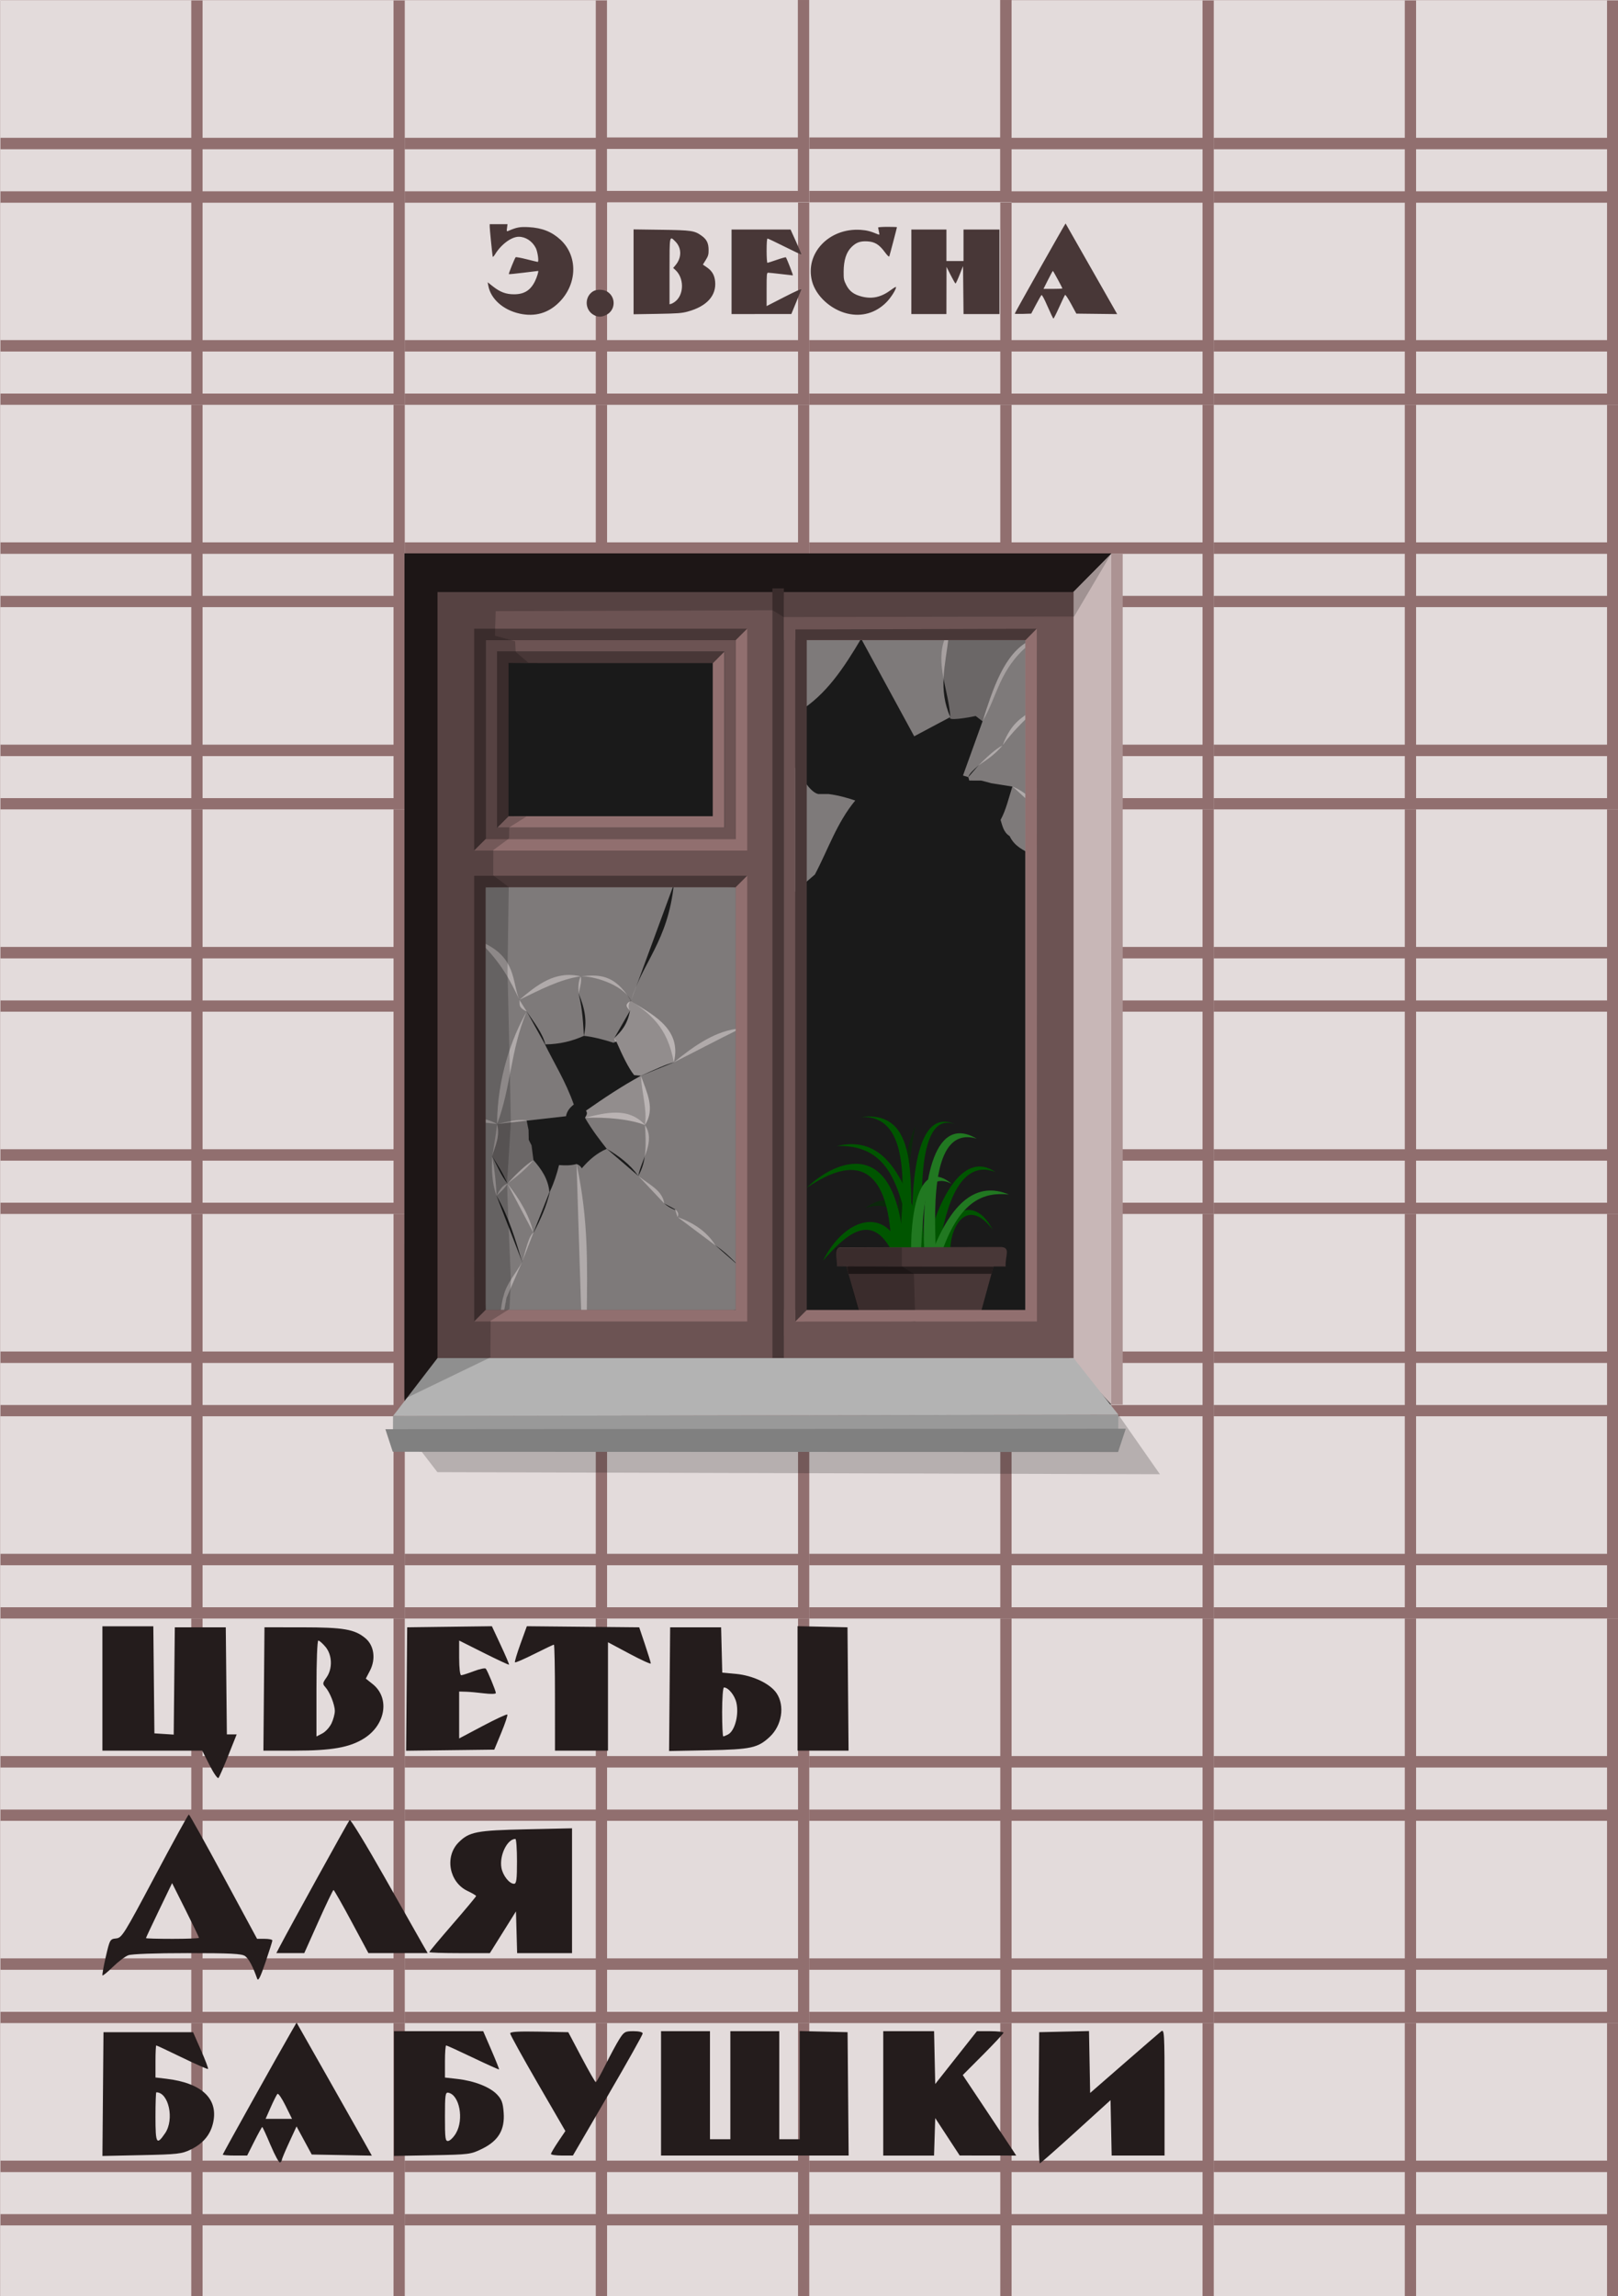 <?xml version="1.0" encoding="UTF-8" standalone="no"?>
<!-- Created with Inkscape (http://www.inkscape.org/) -->

<svg
   width="148mm"
   height="210mm"
   viewBox="0 0 148 210"
   version="1.1"
   id="svg5"
   inkscape:version="1.1.2 (0a00cf5339, 2022-02-04)"
   sodipodi:docname="cover_FlowersForTheGranny.svg"
   xmlns:inkscape="http://www.inkscape.org/namespaces/inkscape"
   xmlns:sodipodi="http://sodipodi.sourceforge.net/DTD/sodipodi-0.dtd"
   xmlns="http://www.w3.org/2000/svg"
   xmlns:svg="http://www.w3.org/2000/svg">
  <sodipodi:namedview
     id="namedview7"
     pagecolor="#ffffff"
     bordercolor="#666666"
     borderopacity="1.0"
     inkscape:pageshadow="2"
     inkscape:pageopacity="0.0"
     inkscape:pagecheckerboard="0"
     inkscape:document-units="mm"
     showgrid="false"
     inkscape:zoom="1.1474186"
     inkscape:cx="225.28831"
     inkscape:cy="359.93839"
     inkscape:window-width="1600"
     inkscape:window-height="827"
     inkscape:window-x="0"
     inkscape:window-y="0"
     inkscape:window-maximized="1"
     inkscape:current-layer="layer1"
     objecttolerance="1"
     gridtolerance="10"
     guidetolerance="1" />
  <defs
     id="defs2" />
  <g
     inkscape:label="Слой 1"
     inkscape:groupmode="layer"
     id="layer1">
    <g
       id="g1648"
       transform="matrix(0.474,0,0,0.474,-32.772,-10.367)">
      <rect
         style="fill:#916f6f;fill-rule:evenodd;stroke-width:0.318;stroke-linecap:square;stop-color:#000000"
         id="rect1492"
         width="39.064"
         height="39.064"
         x="69.201"
         y="60.955" />
      <path
         id="rect846-3"
         style="fill:#e3dbdb;fill-rule:evenodd;stroke-width:0.141;stroke-linecap:square;stop-color:#000000"
         d="m 69.201,89.701 h 36.853 v 8.108 H 69.201 Z m 0,-28.745 H 106.053 V 87.489 H 69.201 Z" />
    </g>
    <g
       id="g1648-3"
       transform="matrix(0.474,0,0,0.474,-14.272,-10.367)">
      <rect
         style="fill:#916f6f;fill-rule:evenodd;stroke-width:0.318;stroke-linecap:square;stop-color:#000000"
         id="rect1492-5"
         width="39.064"
         height="39.064"
         x="69.201"
         y="60.955" />
      <path
         id="rect846-3-6"
         style="fill:#e3dbdb;fill-rule:evenodd;stroke-width:0.141;stroke-linecap:square;stop-color:#000000"
         d="m 69.201,89.701 h 36.853 v 8.108 H 69.201 Z m 0,-28.745 H 106.053 V 87.489 H 69.201 Z" />
    </g>
    <g
       id="g1648-2"
       transform="matrix(0.474,0,0,0.474,4.228,-10.367)">
      <rect
         style="fill:#916f6f;fill-rule:evenodd;stroke-width:0.318;stroke-linecap:square;stop-color:#000000"
         id="rect1492-9"
         width="39.064"
         height="39.064"
         x="69.201"
         y="60.955" />
      <path
         id="rect846-3-1"
         style="fill:#e3dbdb;fill-rule:evenodd;stroke-width:0.141;stroke-linecap:square;stop-color:#000000"
         d="m 69.201,89.701 h 36.853 v 8.108 H 69.201 Z m 0,-28.745 H 106.053 V 87.489 H 69.201 Z" />
    </g>
    <g
       id="g1648-27"
       transform="matrix(0.474,0,0,0.474,-32.772,8.133)">
      <rect
         style="fill:#916f6f;fill-rule:evenodd;stroke-width:0.318;stroke-linecap:square;stop-color:#000000"
         id="rect1492-0"
         width="39.064"
         height="39.064"
         x="69.201"
         y="60.955" />
      <path
         id="rect846-3-9"
         style="fill:#e3dbdb;fill-rule:evenodd;stroke-width:0.141;stroke-linecap:square;stop-color:#000000"
         d="m 69.201,89.701 h 36.853 v 8.108 H 69.201 Z m 0,-28.745 H 106.053 V 87.489 H 69.201 Z" />
    </g>
    <g
       id="g1648-3-3"
       transform="matrix(0.474,0,0,0.474,-14.272,8.133)">
      <rect
         style="fill:#916f6f;fill-rule:evenodd;stroke-width:0.318;stroke-linecap:square;stop-color:#000000"
         id="rect1492-5-6"
         width="39.064"
         height="39.064"
         x="69.201"
         y="60.955" />
      <path
         id="rect846-3-6-0"
         style="fill:#e3dbdb;fill-rule:evenodd;stroke-width:0.141;stroke-linecap:square;stop-color:#000000"
         d="m 69.201,89.701 h 36.853 v 8.108 H 69.201 Z m 0,-28.745 H 106.053 V 87.489 H 69.201 Z" />
    </g>
    <g
       id="g1648-2-6"
       transform="matrix(0.474,0,0,0.474,4.228,8.133)">
      <rect
         style="fill:#916f6f;fill-rule:evenodd;stroke-width:0.318;stroke-linecap:square;stop-color:#000000"
         id="rect1492-9-2"
         width="39.064"
         height="39.064"
         x="69.201"
         y="60.955" />
      <path
         id="rect846-3-1-6"
         style="fill:#e3dbdb;fill-rule:evenodd;stroke-width:0.141;stroke-linecap:square;stop-color:#000000"
         d="m 69.201,89.701 h 36.853 v 8.108 H 69.201 Z m 0,-28.745 H 106.053 V 87.489 H 69.201 Z" />
    </g>
    <g
       id="g1648-1"
       transform="matrix(0.474,0,0,0.474,-32.772,26.633)">
      <rect
         style="fill:#916f6f;fill-rule:evenodd;stroke-width:0.318;stroke-linecap:square;stop-color:#000000"
         id="rect1492-8"
         width="39.064"
         height="39.064"
         x="69.201"
         y="60.955" />
      <path
         id="rect846-3-7"
         style="fill:#e3dbdb;fill-rule:evenodd;stroke-width:0.141;stroke-linecap:square;stop-color:#000000"
         d="m 69.201,89.701 h 36.853 v 8.108 H 69.201 Z m 0,-28.745 H 106.053 V 87.489 H 69.201 Z" />
    </g>
    <g
       id="g1648-3-9"
       transform="matrix(0.474,0,0,0.474,-14.272,26.633)">
      <rect
         style="fill:#916f6f;fill-rule:evenodd;stroke-width:0.318;stroke-linecap:square;stop-color:#000000"
         id="rect1492-5-2"
         width="39.064"
         height="39.064"
         x="69.201"
         y="60.955" />
      <path
         id="rect846-3-6-02"
         style="fill:#e3dbdb;fill-rule:evenodd;stroke-width:0.141;stroke-linecap:square;stop-color:#000000"
         d="m 69.201,89.701 h 36.853 v 8.108 H 69.201 Z m 0,-28.745 H 106.053 V 87.489 H 69.201 Z" />
    </g>
    <g
       id="g1648-2-3"
       transform="matrix(0.474,0,0,0.474,4.228,26.633)">
      <rect
         style="fill:#916f6f;fill-rule:evenodd;stroke-width:0.318;stroke-linecap:square;stop-color:#000000"
         id="rect1492-9-7"
         width="39.064"
         height="39.064"
         x="69.201"
         y="60.955" />
      <path
         id="rect846-3-1-5"
         style="fill:#e3dbdb;fill-rule:evenodd;stroke-width:0.141;stroke-linecap:square;stop-color:#000000"
         d="m 69.201,89.701 h 36.853 v 8.108 H 69.201 Z m 0,-28.745 H 106.053 V 87.489 H 69.201 Z" />
    </g>
    <g
       id="g1648-27-9"
       transform="matrix(0.474,0,0,0.474,-32.772,45.133)">
      <rect
         style="fill:#916f6f;fill-rule:evenodd;stroke-width:0.318;stroke-linecap:square;stop-color:#000000"
         id="rect1492-0-2"
         width="39.064"
         height="39.064"
         x="69.201"
         y="60.955" />
      <path
         id="rect846-3-9-2"
         style="fill:#e3dbdb;fill-rule:evenodd;stroke-width:0.141;stroke-linecap:square;stop-color:#000000"
         d="m 69.201,89.701 h 36.853 v 8.108 H 69.201 Z m 0,-28.745 H 106.053 V 87.489 H 69.201 Z" />
    </g>
    <g
       id="g1648-3-3-8"
       transform="matrix(0.474,0,0,0.474,-14.272,45.133)">
      <rect
         style="fill:#916f6f;fill-rule:evenodd;stroke-width:0.318;stroke-linecap:square;stop-color:#000000"
         id="rect1492-5-6-9"
         width="39.064"
         height="39.064"
         x="69.201"
         y="60.955" />
      <path
         id="rect846-3-6-0-7"
         style="fill:#e3dbdb;fill-rule:evenodd;stroke-width:0.141;stroke-linecap:square;stop-color:#000000"
         d="m 69.201,89.701 h 36.853 v 8.108 H 69.201 Z m 0,-28.745 H 106.053 V 87.489 H 69.201 Z" />
    </g>
    <g
       id="g1648-2-6-3"
       transform="matrix(0.474,0,0,0.474,4.228,45.133)">
      <rect
         style="fill:#916f6f;fill-rule:evenodd;stroke-width:0.318;stroke-linecap:square;stop-color:#000000"
         id="rect1492-9-2-6"
         width="39.064"
         height="39.064"
         x="69.201"
         y="60.955" />
      <path
         id="rect846-3-1-6-1"
         style="fill:#e3dbdb;fill-rule:evenodd;stroke-width:0.141;stroke-linecap:square;stop-color:#000000"
         d="m 69.201,89.701 h 36.853 v 8.108 H 69.201 Z m 0,-28.745 H 106.053 V 87.489 H 69.201 Z" />
    </g>
    <g
       id="g1648-29"
       transform="matrix(0.474,0,0,0.474,22.728,-10.367)">
      <rect
         style="fill:#916f6f;fill-rule:evenodd;stroke-width:0.318;stroke-linecap:square;stop-color:#000000"
         id="rect1492-3"
         width="39.064"
         height="39.064"
         x="69.201"
         y="60.955" />
      <path
         id="rect846-3-19"
         style="fill:#e3dbdb;fill-rule:evenodd;stroke-width:0.141;stroke-linecap:square;stop-color:#000000"
         d="m 69.201,89.701 h 36.853 v 8.108 H 69.201 Z m 0,-28.745 H 106.053 V 87.489 H 69.201 Z" />
    </g>
    <g
       id="g1648-3-4"
       transform="matrix(0.474,0,0,0.474,41.228,-10.367)">
      <rect
         style="fill:#916f6f;fill-rule:evenodd;stroke-width:0.318;stroke-linecap:square;stop-color:#000000"
         id="rect1492-5-7"
         width="39.064"
         height="39.064"
         x="69.201"
         y="60.955" />
      <path
         id="rect846-3-6-8"
         style="fill:#e3dbdb;fill-rule:evenodd;stroke-width:0.141;stroke-linecap:square;stop-color:#000000"
         d="m 69.201,89.701 h 36.853 v 8.108 H 69.201 Z m 0,-28.745 H 106.053 V 87.489 H 69.201 Z" />
    </g>
    <g
       id="g1648-2-4"
       transform="matrix(0.474,0,0,0.474,59.728,-10.367)">
      <rect
         style="fill:#916f6f;fill-rule:evenodd;stroke-width:0.318;stroke-linecap:square;stop-color:#000000"
         id="rect1492-9-5"
         width="39.064"
         height="39.064"
         x="69.201"
         y="60.955" />
      <path
         id="rect846-3-1-0"
         style="fill:#e3dbdb;fill-rule:evenodd;stroke-width:0.141;stroke-linecap:square;stop-color:#000000"
         d="m 69.201,89.701 h 36.853 v 8.108 H 69.201 Z m 0,-28.745 H 106.053 V 87.489 H 69.201 Z" />
    </g>
    <g
       id="g1648-27-3"
       transform="matrix(0.474,0,0,0.474,22.728,8.133)">
      <rect
         style="fill:#916f6f;fill-rule:evenodd;stroke-width:0.318;stroke-linecap:square;stop-color:#000000"
         id="rect1492-0-6"
         width="39.064"
         height="39.064"
         x="69.201"
         y="60.955" />
      <path
         id="rect846-3-9-1"
         style="fill:#e3dbdb;fill-rule:evenodd;stroke-width:0.141;stroke-linecap:square;stop-color:#000000"
         d="m 69.201,89.701 h 36.853 v 8.108 H 69.201 Z m 0,-28.745 H 106.053 V 87.489 H 69.201 Z" />
    </g>
    <g
       id="g1648-3-3-0"
       transform="matrix(0.474,0,0,0.474,41.228,8.133)">
      <rect
         style="fill:#916f6f;fill-rule:evenodd;stroke-width:0.318;stroke-linecap:square;stop-color:#000000"
         id="rect1492-5-6-6"
         width="39.064"
         height="39.064"
         x="69.201"
         y="60.955" />
      <path
         id="rect846-3-6-0-3"
         style="fill:#e3dbdb;fill-rule:evenodd;stroke-width:0.141;stroke-linecap:square;stop-color:#000000"
         d="m 69.201,89.701 h 36.853 v 8.108 H 69.201 Z m 0,-28.745 H 106.053 V 87.489 H 69.201 Z" />
    </g>
    <g
       id="g1648-2-6-2"
       transform="matrix(0.474,0,0,0.474,59.728,8.133)">
      <rect
         style="fill:#916f6f;fill-rule:evenodd;stroke-width:0.318;stroke-linecap:square;stop-color:#000000"
         id="rect1492-9-2-0"
         width="39.064"
         height="39.064"
         x="69.201"
         y="60.955" />
      <path
         id="rect846-3-1-6-6"
         style="fill:#e3dbdb;fill-rule:evenodd;stroke-width:0.141;stroke-linecap:square;stop-color:#000000"
         d="m 69.201,89.701 h 36.853 v 8.108 H 69.201 Z m 0,-28.745 H 106.053 V 87.489 H 69.201 Z" />
    </g>
    <g
       id="g1648-1-1"
       transform="matrix(0.474,0,0,0.474,22.728,26.633)">
      <rect
         style="fill:#916f6f;fill-rule:evenodd;stroke-width:0.318;stroke-linecap:square;stop-color:#000000"
         id="rect1492-8-5"
         width="39.064"
         height="39.064"
         x="69.201"
         y="60.955" />
      <path
         id="rect846-3-7-5"
         style="fill:#e3dbdb;fill-rule:evenodd;stroke-width:0.141;stroke-linecap:square;stop-color:#000000"
         d="m 69.201,89.701 h 36.853 v 8.108 H 69.201 Z m 0,-28.745 H 106.053 V 87.489 H 69.201 Z" />
    </g>
    <g
       id="g1648-2-3-5"
       transform="matrix(0.474,0,0,0.474,59.728,26.633)">
      <rect
         style="fill:#916f6f;fill-rule:evenodd;stroke-width:0.318;stroke-linecap:square;stop-color:#000000"
         id="rect1492-9-7-6"
         width="39.064"
         height="39.064"
         x="69.201"
         y="60.955" />
      <path
         id="rect846-3-1-5-9"
         style="fill:#e3dbdb;fill-rule:evenodd;stroke-width:0.141;stroke-linecap:square;stop-color:#000000"
         d="m 69.201,89.701 h 36.853 v 8.108 H 69.201 Z m 0,-28.745 H 106.053 V 87.489 H 69.201 Z" />
    </g>
    <g
       id="g1648-27-9-3"
       transform="matrix(0.474,0,0,0.474,22.728,45.133)">
      <rect
         style="fill:#916f6f;fill-rule:evenodd;stroke-width:0.318;stroke-linecap:square;stop-color:#000000"
         id="rect1492-0-2-7"
         width="39.064"
         height="39.064"
         x="69.201"
         y="60.955" />
      <path
         id="rect846-3-9-2-4"
         style="fill:#e3dbdb;fill-rule:evenodd;stroke-width:0.141;stroke-linecap:square;stop-color:#000000"
         d="m 69.201,89.701 h 36.853 v 8.108 H 69.201 Z m 0,-28.745 H 106.053 V 87.489 H 69.201 Z" />
    </g>
    <g
       id="g1648-3-3-8-5"
       transform="matrix(0.474,0,0,0.474,41.228,45.133)">
      <rect
         style="fill:#916f6f;fill-rule:evenodd;stroke-width:0.318;stroke-linecap:square;stop-color:#000000"
         id="rect1492-5-6-9-2"
         width="39.064"
         height="39.064"
         x="69.201"
         y="60.955" />
      <path
         id="rect846-3-6-0-7-5"
         style="fill:#e3dbdb;fill-rule:evenodd;stroke-width:0.141;stroke-linecap:square;stop-color:#000000"
         d="m 69.201,89.701 h 36.853 v 8.108 H 69.201 Z m 0,-28.745 H 106.053 V 87.489 H 69.201 Z" />
    </g>
    <g
       id="g1648-2-6-3-4"
       transform="matrix(0.474,0,0,0.474,59.728,45.133)">
      <rect
         style="fill:#916f6f;fill-rule:evenodd;stroke-width:0.318;stroke-linecap:square;stop-color:#000000"
         id="rect1492-9-2-6-7"
         width="39.064"
         height="39.064"
         x="69.201"
         y="60.955" />
      <path
         id="rect846-3-1-6-1-4"
         style="fill:#e3dbdb;fill-rule:evenodd;stroke-width:0.141;stroke-linecap:square;stop-color:#000000"
         d="m 69.201,89.701 h 36.853 v 8.108 H 69.201 Z m 0,-28.745 H 106.053 V 87.489 H 69.201 Z" />
    </g>
    <g
       id="g1648-4"
       transform="matrix(0.474,0,0,0.474,-32.772,63.633)">
      <rect
         style="fill:#916f6f;fill-rule:evenodd;stroke-width:0.318;stroke-linecap:square;stop-color:#000000"
         id="rect1492-30"
         width="39.064"
         height="39.064"
         x="69.201"
         y="60.955" />
      <path
         id="rect846-3-78"
         style="fill:#e3dbdb;fill-rule:evenodd;stroke-width:0.141;stroke-linecap:square;stop-color:#000000"
         d="m 69.201,89.701 h 36.853 v 8.108 H 69.201 Z m 0,-28.745 H 106.053 V 87.489 H 69.201 Z" />
    </g>
    <g
       id="g1648-3-6"
       transform="matrix(0.474,0,0,0.474,-14.272,63.633)">
      <rect
         style="fill:#916f6f;fill-rule:evenodd;stroke-width:0.318;stroke-linecap:square;stop-color:#000000"
         id="rect1492-5-8"
         width="39.064"
         height="39.064"
         x="69.201"
         y="60.955" />
      <path
         id="rect846-3-6-84"
         style="fill:#e3dbdb;fill-rule:evenodd;stroke-width:0.141;stroke-linecap:square;stop-color:#000000"
         d="m 69.201,89.701 h 36.853 v 8.108 H 69.201 Z m 0,-28.745 H 106.053 V 87.489 H 69.201 Z" />
    </g>
    <g
       id="g1648-27-2"
       transform="matrix(0.474,0,0,0.474,-32.772,82.133)">
      <rect
         style="fill:#916f6f;fill-rule:evenodd;stroke-width:0.318;stroke-linecap:square;stop-color:#000000"
         id="rect1492-0-0"
         width="39.064"
         height="39.064"
         x="69.201"
         y="60.955" />
      <path
         id="rect846-3-9-6"
         style="fill:#e3dbdb;fill-rule:evenodd;stroke-width:0.141;stroke-linecap:square;stop-color:#000000"
         d="m 69.201,89.701 h 36.853 v 8.108 H 69.201 Z m 0,-28.745 H 106.053 V 87.489 H 69.201 Z" />
    </g>
    <g
       id="g1648-3-3-89"
       transform="matrix(0.474,0,0,0.474,-14.272,82.133)">
      <rect
         style="fill:#916f6f;fill-rule:evenodd;stroke-width:0.318;stroke-linecap:square;stop-color:#000000"
         id="rect1492-5-6-2"
         width="39.064"
         height="39.064"
         x="69.201"
         y="60.955" />
      <path
         id="rect846-3-6-0-6"
         style="fill:#e3dbdb;fill-rule:evenodd;stroke-width:0.141;stroke-linecap:square;stop-color:#000000"
         d="m 69.201,89.701 h 36.853 v 8.108 H 69.201 Z m 0,-28.745 H 106.053 V 87.489 H 69.201 Z" />
    </g>
    <g
       id="g1648-2-6-6"
       transform="matrix(0.474,0,0,0.474,4.228,82.133)">
      <rect
         style="fill:#916f6f;fill-rule:evenodd;stroke-width:0.318;stroke-linecap:square;stop-color:#000000"
         id="rect1492-9-2-4"
         width="39.064"
         height="39.064"
         x="69.201"
         y="60.955" />
      <path
         id="rect846-3-1-6-9"
         style="fill:#e3dbdb;fill-rule:evenodd;stroke-width:0.141;stroke-linecap:square;stop-color:#000000"
         d="m 69.201,89.701 h 36.853 v 8.108 H 69.201 Z m 0,-28.745 H 106.053 V 87.489 H 69.201 Z" />
    </g>
    <g
       id="g1648-1-5"
       transform="matrix(0.474,0,0,0.474,-32.772,100.633)">
      <rect
         style="fill:#916f6f;fill-rule:evenodd;stroke-width:0.318;stroke-linecap:square;stop-color:#000000"
         id="rect1492-8-0"
         width="39.064"
         height="39.064"
         x="69.201"
         y="60.955" />
      <path
         id="rect846-3-7-4"
         style="fill:#e3dbdb;fill-rule:evenodd;stroke-width:0.141;stroke-linecap:square;stop-color:#000000"
         d="m 69.201,89.701 h 36.853 v 8.108 H 69.201 Z m 0,-28.745 H 106.053 V 87.489 H 69.201 Z" />
    </g>
    <g
       id="g1648-3-9-8"
       transform="matrix(0.474,0,0,0.474,-14.272,100.633)">
      <rect
         style="fill:#916f6f;fill-rule:evenodd;stroke-width:0.318;stroke-linecap:square;stop-color:#000000"
         id="rect1492-5-2-71"
         width="39.064"
         height="39.064"
         x="69.201"
         y="60.955" />
      <path
         id="rect846-3-6-02-7"
         style="fill:#e3dbdb;fill-rule:evenodd;stroke-width:0.141;stroke-linecap:square;stop-color:#000000"
         d="m 69.201,89.701 h 36.853 v 8.108 H 69.201 Z m 0,-28.745 H 106.053 V 87.489 H 69.201 Z" />
    </g>
    <g
       id="g1648-2-3-2"
       transform="matrix(0.474,0,0,0.474,4.228,100.633)">
      <rect
         style="fill:#916f6f;fill-rule:evenodd;stroke-width:0.318;stroke-linecap:square;stop-color:#000000"
         id="rect1492-9-7-7"
         width="39.064"
         height="39.064"
         x="69.201"
         y="60.955" />
      <path
         id="rect846-3-1-5-2"
         style="fill:#e3dbdb;fill-rule:evenodd;stroke-width:0.141;stroke-linecap:square;stop-color:#000000"
         d="m 69.201,89.701 h 36.853 v 8.108 H 69.201 Z m 0,-28.745 H 106.053 V 87.489 H 69.201 Z" />
    </g>
    <g
       id="g1648-27-9-2"
       transform="matrix(0.474,0,0,0.474,-32.772,119.133)">
      <rect
         style="fill:#916f6f;fill-rule:evenodd;stroke-width:0.318;stroke-linecap:square;stop-color:#000000"
         id="rect1492-0-2-6"
         width="39.064"
         height="39.064"
         x="69.201"
         y="60.955" />
      <path
         id="rect846-3-9-2-1"
         style="fill:#e3dbdb;fill-rule:evenodd;stroke-width:0.141;stroke-linecap:square;stop-color:#000000"
         d="m 69.201,89.701 h 36.853 v 8.108 H 69.201 Z m 0,-28.745 H 106.053 V 87.489 H 69.201 Z" />
    </g>
    <g
       id="g1648-3-3-8-0"
       transform="matrix(0.474,0,0,0.474,-14.272,119.133)">
      <rect
         style="fill:#916f6f;fill-rule:evenodd;stroke-width:0.318;stroke-linecap:square;stop-color:#000000"
         id="rect1492-5-6-9-6"
         width="39.064"
         height="39.064"
         x="69.201"
         y="60.955" />
      <path
         id="rect846-3-6-0-7-1"
         style="fill:#e3dbdb;fill-rule:evenodd;stroke-width:0.141;stroke-linecap:square;stop-color:#000000"
         d="m 69.201,89.701 h 36.853 v 8.108 H 69.201 Z m 0,-28.745 H 106.053 V 87.489 H 69.201 Z" />
    </g>
    <g
       id="g1648-2-6-3-5"
       transform="matrix(0.474,0,0,0.474,4.228,119.133)">
      <rect
         style="fill:#916f6f;fill-rule:evenodd;stroke-width:0.318;stroke-linecap:square;stop-color:#000000"
         id="rect1492-9-2-6-9"
         width="39.064"
         height="39.064"
         x="69.201"
         y="60.955" />
      <path
         id="rect846-3-1-6-1-49"
         style="fill:#e3dbdb;fill-rule:evenodd;stroke-width:0.141;stroke-linecap:square;stop-color:#000000"
         d="m 69.201,89.701 h 36.853 v 8.108 H 69.201 Z m 0,-28.745 H 106.053 V 87.489 H 69.201 Z" />
    </g>
    <g
       id="g1648-29-0"
       transform="matrix(0.474,0,0,0.474,22.728,63.633)">
      <rect
         style="fill:#916f6f;fill-rule:evenodd;stroke-width:0.318;stroke-linecap:square;stop-color:#000000"
         id="rect1492-3-9"
         width="39.064"
         height="39.064"
         x="69.201"
         y="60.955" />
      <path
         id="rect846-3-19-1"
         style="fill:#e3dbdb;fill-rule:evenodd;stroke-width:0.141;stroke-linecap:square;stop-color:#000000"
         d="m 69.201,89.701 h 36.853 v 8.108 H 69.201 Z m 0,-28.745 H 106.053 V 87.489 H 69.201 Z" />
    </g>
    <g
       id="g1648-3-4-7"
       transform="matrix(0.474,0,0,0.474,41.228,63.633)">
      <rect
         style="fill:#916f6f;fill-rule:evenodd;stroke-width:0.318;stroke-linecap:square;stop-color:#000000"
         id="rect1492-5-7-7"
         width="39.064"
         height="39.064"
         x="69.201"
         y="60.955" />
      <path
         id="rect846-3-6-8-1"
         style="fill:#e3dbdb;fill-rule:evenodd;stroke-width:0.141;stroke-linecap:square;stop-color:#000000"
         d="m 69.201,89.701 h 36.853 v 8.108 H 69.201 Z m 0,-28.745 H 106.053 V 87.489 H 69.201 Z" />
    </g>
    <g
       id="g1648-2-4-1"
       transform="matrix(0.474,0,0,0.474,59.728,63.633)">
      <rect
         style="fill:#916f6f;fill-rule:evenodd;stroke-width:0.318;stroke-linecap:square;stop-color:#000000"
         id="rect1492-9-5-5"
         width="39.064"
         height="39.064"
         x="69.201"
         y="60.955" />
      <path
         id="rect846-3-1-0-9"
         style="fill:#e3dbdb;fill-rule:evenodd;stroke-width:0.141;stroke-linecap:square;stop-color:#000000"
         d="m 69.201,89.701 h 36.853 v 8.108 H 69.201 Z m 0,-28.745 H 106.053 V 87.489 H 69.201 Z" />
    </g>
    <g
       id="g1648-27-3-7"
       transform="matrix(0.474,0,0,0.474,22.728,82.133)">
      <rect
         style="fill:#916f6f;fill-rule:evenodd;stroke-width:0.318;stroke-linecap:square;stop-color:#000000"
         id="rect1492-0-6-7"
         width="39.064"
         height="39.064"
         x="69.201"
         y="60.955" />
      <path
         id="rect846-3-9-1-6"
         style="fill:#e3dbdb;fill-rule:evenodd;stroke-width:0.141;stroke-linecap:square;stop-color:#000000"
         d="m 69.201,89.701 h 36.853 v 8.108 H 69.201 Z m 0,-28.745 H 106.053 V 87.489 H 69.201 Z" />
    </g>
    <g
       id="g1648-3-3-0-7"
       transform="matrix(0.474,0,0,0.474,41.228,82.133)">
      <rect
         style="fill:#916f6f;fill-rule:evenodd;stroke-width:0.318;stroke-linecap:square;stop-color:#000000"
         id="rect1492-5-6-6-3"
         width="39.064"
         height="39.064"
         x="69.201"
         y="60.955" />
      <path
         id="rect846-3-6-0-3-6"
         style="fill:#e3dbdb;fill-rule:evenodd;stroke-width:0.141;stroke-linecap:square;stop-color:#000000"
         d="m 69.201,89.701 h 36.853 v 8.108 H 69.201 Z m 0,-28.745 H 106.053 V 87.489 H 69.201 Z" />
    </g>
    <g
       id="g1648-2-6-2-5"
       transform="matrix(0.474,0,0,0.474,59.728,82.133)">
      <rect
         style="fill:#916f6f;fill-rule:evenodd;stroke-width:0.318;stroke-linecap:square;stop-color:#000000"
         id="rect1492-9-2-0-6"
         width="39.064"
         height="39.064"
         x="69.201"
         y="60.955" />
      <path
         id="rect846-3-1-6-6-3"
         style="fill:#e3dbdb;fill-rule:evenodd;stroke-width:0.141;stroke-linecap:square;stop-color:#000000"
         d="m 69.201,89.701 h 36.853 v 8.108 H 69.201 Z m 0,-28.745 H 106.053 V 87.489 H 69.201 Z" />
    </g>
    <g
       id="g1648-1-1-9"
       transform="matrix(0.474,0,0,0.474,22.728,100.633)">
      <rect
         style="fill:#916f6f;fill-rule:evenodd;stroke-width:0.318;stroke-linecap:square;stop-color:#000000"
         id="rect1492-8-5-4"
         width="39.064"
         height="39.064"
         x="69.201"
         y="60.955" />
      <path
         id="rect846-3-7-5-8"
         style="fill:#e3dbdb;fill-rule:evenodd;stroke-width:0.141;stroke-linecap:square;stop-color:#000000"
         d="m 69.201,89.701 h 36.853 v 8.108 H 69.201 Z m 0,-28.745 H 106.053 V 87.489 H 69.201 Z" />
    </g>
    <g
       id="g1648-3-9-4-1"
       transform="matrix(0.474,0,0,0.474,41.228,100.633)">
      <rect
         style="fill:#916f6f;fill-rule:evenodd;stroke-width:0.318;stroke-linecap:square;stop-color:#000000"
         id="rect1492-5-2-7-2"
         width="39.064"
         height="39.064"
         x="69.201"
         y="60.955" />
      <path
         id="rect846-3-6-02-6-9"
         style="fill:#e3dbdb;fill-rule:evenodd;stroke-width:0.141;stroke-linecap:square;stop-color:#000000"
         d="m 69.201,89.701 h 36.853 v 8.108 H 69.201 Z m 0,-28.745 H 106.053 V 87.489 H 69.201 Z" />
    </g>
    <g
       id="g1648-2-3-5-3"
       transform="matrix(0.474,0,0,0.474,59.728,100.633)">
      <rect
         style="fill:#916f6f;fill-rule:evenodd;stroke-width:0.318;stroke-linecap:square;stop-color:#000000"
         id="rect1492-9-7-6-9"
         width="39.064"
         height="39.064"
         x="69.201"
         y="60.955" />
      <path
         id="rect846-3-1-5-9-0"
         style="fill:#e3dbdb;fill-rule:evenodd;stroke-width:0.141;stroke-linecap:square;stop-color:#000000"
         d="m 69.201,89.701 h 36.853 v 8.108 H 69.201 Z m 0,-28.745 H 106.053 V 87.489 H 69.201 Z" />
    </g>
    <g
       id="g1648-27-9-3-8"
       transform="matrix(0.474,0,0,0.474,22.728,119.133)">
      <rect
         style="fill:#916f6f;fill-rule:evenodd;stroke-width:0.318;stroke-linecap:square;stop-color:#000000"
         id="rect1492-0-2-7-8"
         width="39.064"
         height="39.064"
         x="69.201"
         y="60.955" />
      <path
         id="rect846-3-9-2-4-5"
         style="fill:#e3dbdb;fill-rule:evenodd;stroke-width:0.141;stroke-linecap:square;stop-color:#000000"
         d="m 69.201,89.701 h 36.853 v 8.108 H 69.201 Z m 0,-28.745 H 106.053 V 87.489 H 69.201 Z" />
    </g>
    <g
       id="g1648-3-3-8-5-0"
       transform="matrix(0.474,0,0,0.474,41.228,119.133)">
      <rect
         style="fill:#916f6f;fill-rule:evenodd;stroke-width:0.318;stroke-linecap:square;stop-color:#000000"
         id="rect1492-5-6-9-2-9"
         width="39.064"
         height="39.064"
         x="69.201"
         y="60.955" />
      <path
         id="rect846-3-6-0-7-5-6"
         style="fill:#e3dbdb;fill-rule:evenodd;stroke-width:0.141;stroke-linecap:square;stop-color:#000000"
         d="m 69.201,89.701 h 36.853 v 8.108 H 69.201 Z m 0,-28.745 H 106.053 V 87.489 H 69.201 Z" />
    </g>
    <g
       id="g1648-2-6-3-4-3"
       transform="matrix(0.474,0,0,0.474,59.728,119.133)">
      <rect
         style="fill:#916f6f;fill-rule:evenodd;stroke-width:0.318;stroke-linecap:square;stop-color:#000000"
         id="rect1492-9-2-6-7-8"
         width="39.064"
         height="39.064"
         x="69.201"
         y="60.955" />
      <path
         id="rect846-3-1-6-1-4-5"
         style="fill:#e3dbdb;fill-rule:evenodd;stroke-width:0.141;stroke-linecap:square;stop-color:#000000"
         d="m 69.201,89.701 h 36.853 v 8.108 H 69.201 Z m 0,-28.745 H 106.053 V 87.489 H 69.201 Z" />
    </g>
    <g
       id="g1648-6"
       transform="matrix(0.474,0,0,0.474,78.228,-10.367)">
      <rect
         style="fill:#916f6f;fill-rule:evenodd;stroke-width:0.318;stroke-linecap:square;stop-color:#000000"
         id="rect1492-1"
         width="39.064"
         height="39.064"
         x="69.201"
         y="60.955" />
      <path
         id="rect846-3-15"
         style="fill:#e3dbdb;fill-rule:evenodd;stroke-width:0.141;stroke-linecap:square;stop-color:#000000"
         d="m 69.201,89.701 h 36.853 v 8.108 H 69.201 Z m 0,-28.745 H 106.053 V 87.489 H 69.201 Z" />
    </g>
    <g
       id="g1648-3-98"
       transform="matrix(0.474,0,0,0.474,96.728,-10.367)">
      <rect
         style="fill:#916f6f;fill-rule:evenodd;stroke-width:0.318;stroke-linecap:square;stop-color:#000000"
         id="rect1492-5-4"
         width="39.064"
         height="39.064"
         x="69.201"
         y="60.955" />
      <path
         id="rect846-3-6-81"
         style="fill:#e3dbdb;fill-rule:evenodd;stroke-width:0.141;stroke-linecap:square;stop-color:#000000"
         d="m 69.201,89.701 h 36.853 v 8.108 H 69.201 Z m 0,-28.745 H 106.053 V 87.489 H 69.201 Z" />
    </g>
    <g
       id="g1648-27-4"
       transform="matrix(0.474,0,0,0.474,78.228,8.133)">
      <rect
         style="fill:#916f6f;fill-rule:evenodd;stroke-width:0.318;stroke-linecap:square;stop-color:#000000"
         id="rect1492-0-4"
         width="39.064"
         height="39.064"
         x="69.201"
         y="60.955" />
      <path
         id="rect846-3-9-4"
         style="fill:#e3dbdb;fill-rule:evenodd;stroke-width:0.141;stroke-linecap:square;stop-color:#000000"
         d="m 69.201,89.701 h 36.853 v 8.108 H 69.201 Z m 0,-28.745 H 106.053 V 87.489 H 69.201 Z" />
    </g>
    <g
       id="g1648-3-3-7"
       transform="matrix(0.474,0,0,0.474,96.728,8.133)">
      <rect
         style="fill:#916f6f;fill-rule:evenodd;stroke-width:0.318;stroke-linecap:square;stop-color:#000000"
         id="rect1492-5-6-63"
         width="39.064"
         height="39.064"
         x="69.201"
         y="60.955" />
      <path
         id="rect846-3-6-0-1"
         style="fill:#e3dbdb;fill-rule:evenodd;stroke-width:0.141;stroke-linecap:square;stop-color:#000000"
         d="m 69.201,89.701 h 36.853 v 8.108 H 69.201 Z m 0,-28.745 H 106.053 V 87.489 H 69.201 Z" />
    </g>
    <g
       id="g1648-1-2"
       transform="matrix(0.474,0,0,0.474,78.228,26.633)">
      <rect
         style="fill:#916f6f;fill-rule:evenodd;stroke-width:0.318;stroke-linecap:square;stop-color:#000000"
         id="rect1492-8-1"
         width="39.064"
         height="39.064"
         x="69.201"
         y="60.955" />
      <path
         id="rect846-3-7-7"
         style="fill:#e3dbdb;fill-rule:evenodd;stroke-width:0.141;stroke-linecap:square;stop-color:#000000"
         d="m 69.201,89.701 h 36.853 v 8.108 H 69.201 Z m 0,-28.745 H 106.053 V 87.489 H 69.201 Z" />
    </g>
    <g
       id="g1648-3-9-85"
       transform="matrix(0.474,0,0,0.474,96.728,26.633)">
      <rect
         style="fill:#916f6f;fill-rule:evenodd;stroke-width:0.318;stroke-linecap:square;stop-color:#000000"
         id="rect1492-5-2-74"
         width="39.064"
         height="39.064"
         x="69.201"
         y="60.955" />
      <path
         id="rect846-3-6-02-1"
         style="fill:#e3dbdb;fill-rule:evenodd;stroke-width:0.141;stroke-linecap:square;stop-color:#000000"
         d="m 69.201,89.701 h 36.853 v 8.108 H 69.201 Z m 0,-28.745 H 106.053 V 87.489 H 69.201 Z" />
    </g>
    <g
       id="g1648-27-9-5"
       transform="matrix(0.474,0,0,0.474,78.228,45.133)">
      <rect
         style="fill:#916f6f;fill-rule:evenodd;stroke-width:0.318;stroke-linecap:square;stop-color:#000000"
         id="rect1492-0-2-3"
         width="39.064"
         height="39.064"
         x="69.201"
         y="60.955" />
      <path
         id="rect846-3-9-2-8"
         style="fill:#e3dbdb;fill-rule:evenodd;stroke-width:0.141;stroke-linecap:square;stop-color:#000000"
         d="m 69.201,89.701 h 36.853 v 8.108 H 69.201 Z m 0,-28.745 H 106.053 V 87.489 H 69.201 Z" />
    </g>
    <g
       id="g1648-3-3-8-8"
       transform="matrix(0.474,0,0,0.474,96.728,45.133)">
      <rect
         style="fill:#916f6f;fill-rule:evenodd;stroke-width:0.318;stroke-linecap:square;stop-color:#000000"
         id="rect1492-5-6-9-3"
         width="39.064"
         height="39.064"
         x="69.201"
         y="60.955" />
      <path
         id="rect846-3-6-0-7-18"
         style="fill:#e3dbdb;fill-rule:evenodd;stroke-width:0.141;stroke-linecap:square;stop-color:#000000"
         d="m 69.201,89.701 h 36.853 v 8.108 H 69.201 Z m 0,-28.745 H 106.053 V 87.489 H 69.201 Z" />
    </g>
    <g
       id="g1648-4-9"
       transform="matrix(0.474,0,0,0.474,78.228,63.633)">
      <rect
         style="fill:#916f6f;fill-rule:evenodd;stroke-width:0.318;stroke-linecap:square;stop-color:#000000"
         id="rect1492-30-3"
         width="39.064"
         height="39.064"
         x="69.201"
         y="60.955" />
      <path
         id="rect846-3-78-6"
         style="fill:#e3dbdb;fill-rule:evenodd;stroke-width:0.141;stroke-linecap:square;stop-color:#000000"
         d="m 69.201,89.701 h 36.853 v 8.108 H 69.201 Z m 0,-28.745 H 106.053 V 87.489 H 69.201 Z" />
    </g>
    <g
       id="g1648-3-6-8"
       transform="matrix(0.474,0,0,0.474,96.728,63.633)">
      <rect
         style="fill:#916f6f;fill-rule:evenodd;stroke-width:0.318;stroke-linecap:square;stop-color:#000000"
         id="rect1492-5-8-0"
         width="39.064"
         height="39.064"
         x="69.201"
         y="60.955" />
      <path
         id="rect846-3-6-84-2"
         style="fill:#e3dbdb;fill-rule:evenodd;stroke-width:0.141;stroke-linecap:square;stop-color:#000000"
         d="m 69.201,89.701 h 36.853 v 8.108 H 69.201 Z m 0,-28.745 H 106.053 V 87.489 H 69.201 Z" />
    </g>
    <g
       id="g1648-27-2-1"
       transform="matrix(0.474,0,0,0.474,78.228,82.133)">
      <rect
         style="fill:#916f6f;fill-rule:evenodd;stroke-width:0.318;stroke-linecap:square;stop-color:#000000"
         id="rect1492-0-0-1"
         width="39.064"
         height="39.064"
         x="69.201"
         y="60.955" />
      <path
         id="rect846-3-9-6-0"
         style="fill:#e3dbdb;fill-rule:evenodd;stroke-width:0.141;stroke-linecap:square;stop-color:#000000"
         d="m 69.201,89.701 h 36.853 v 8.108 H 69.201 Z m 0,-28.745 H 106.053 V 87.489 H 69.201 Z" />
    </g>
    <g
       id="g1648-3-3-89-8"
       transform="matrix(0.474,0,0,0.474,96.728,82.133)">
      <rect
         style="fill:#916f6f;fill-rule:evenodd;stroke-width:0.318;stroke-linecap:square;stop-color:#000000"
         id="rect1492-5-6-2-5"
         width="39.064"
         height="39.064"
         x="69.201"
         y="60.955" />
      <path
         id="rect846-3-6-0-6-0"
         style="fill:#e3dbdb;fill-rule:evenodd;stroke-width:0.141;stroke-linecap:square;stop-color:#000000"
         d="m 69.201,89.701 h 36.853 v 8.108 H 69.201 Z m 0,-28.745 H 106.053 V 87.489 H 69.201 Z" />
    </g>
    <g
       id="g1648-1-5-2"
       transform="matrix(0.474,0,0,0.474,78.228,100.633)">
      <rect
         style="fill:#916f6f;fill-rule:evenodd;stroke-width:0.318;stroke-linecap:square;stop-color:#000000"
         id="rect1492-8-0-5"
         width="39.064"
         height="39.064"
         x="69.201"
         y="60.955" />
      <path
         id="rect846-3-7-4-8"
         style="fill:#e3dbdb;fill-rule:evenodd;stroke-width:0.141;stroke-linecap:square;stop-color:#000000"
         d="m 69.201,89.701 h 36.853 v 8.108 H 69.201 Z m 0,-28.745 H 106.053 V 87.489 H 69.201 Z" />
    </g>
    <g
       id="g1648-3-9-8-6"
       transform="matrix(0.474,0,0,0.474,96.728,100.633)">
      <rect
         style="fill:#916f6f;fill-rule:evenodd;stroke-width:0.318;stroke-linecap:square;stop-color:#000000"
         id="rect1492-5-2-71-2"
         width="39.064"
         height="39.064"
         x="69.201"
         y="60.955" />
      <path
         id="rect846-3-6-02-7-8"
         style="fill:#e3dbdb;fill-rule:evenodd;stroke-width:0.141;stroke-linecap:square;stop-color:#000000"
         d="m 69.201,89.701 h 36.853 v 8.108 H 69.201 Z m 0,-28.745 H 106.053 V 87.489 H 69.201 Z" />
    </g>
    <g
       id="g1648-27-9-2-4"
       transform="matrix(0.474,0,0,0.474,78.228,119.133)">
      <rect
         style="fill:#916f6f;fill-rule:evenodd;stroke-width:0.318;stroke-linecap:square;stop-color:#000000"
         id="rect1492-0-2-6-0"
         width="39.064"
         height="39.064"
         x="69.201"
         y="60.955" />
      <path
         id="rect846-3-9-2-1-6"
         style="fill:#e3dbdb;fill-rule:evenodd;stroke-width:0.141;stroke-linecap:square;stop-color:#000000"
         d="m 69.201,89.701 h 36.853 v 8.108 H 69.201 Z m 0,-28.745 H 106.053 V 87.489 H 69.201 Z" />
    </g>
    <g
       id="g1648-3-3-8-0-2"
       transform="matrix(0.474,0,0,0.474,96.728,119.133)">
      <rect
         style="fill:#916f6f;fill-rule:evenodd;stroke-width:0.318;stroke-linecap:square;stop-color:#000000"
         id="rect1492-5-6-9-6-9"
         width="39.064"
         height="39.064"
         x="69.201"
         y="60.955" />
      <path
         id="rect846-3-6-0-7-1-9"
         style="fill:#e3dbdb;fill-rule:evenodd;stroke-width:0.141;stroke-linecap:square;stop-color:#000000"
         d="m 69.201,89.701 h 36.853 v 8.108 H 69.201 Z m 0,-28.745 H 106.053 V 87.489 H 69.201 Z" />
    </g>
    <g
       id="g1648-27-9-2-1"
       transform="matrix(0.474,0,0,0.474,-32.772,137.633)">
      <rect
         style="fill:#916f6f;fill-rule:evenodd;stroke-width:0.318;stroke-linecap:square;stop-color:#000000"
         id="rect1492-0-2-6-5"
         width="39.064"
         height="39.064"
         x="69.201"
         y="60.955" />
      <path
         id="rect846-3-9-2-1-5"
         style="fill:#e3dbdb;fill-rule:evenodd;stroke-width:0.141;stroke-linecap:square;stop-color:#000000"
         d="m 69.201,89.701 h 36.853 v 8.108 H 69.201 Z m 0,-28.745 H 106.053 V 87.489 H 69.201 Z" />
    </g>
    <g
       id="g1648-3-3-8-0-4"
       transform="matrix(0.474,0,0,0.474,-14.272,137.633)">
      <rect
         style="fill:#916f6f;fill-rule:evenodd;stroke-width:0.318;stroke-linecap:square;stop-color:#000000"
         id="rect1492-5-6-9-6-98"
         width="39.064"
         height="39.064"
         x="69.201"
         y="60.955" />
      <path
         id="rect846-3-6-0-7-1-3"
         style="fill:#e3dbdb;fill-rule:evenodd;stroke-width:0.141;stroke-linecap:square;stop-color:#000000"
         d="m 69.201,89.701 h 36.853 v 8.108 H 69.201 Z m 0,-28.745 H 106.053 V 87.489 H 69.201 Z" />
    </g>
    <g
       id="g1648-2-6-3-5-8"
       transform="matrix(0.474,0,0,0.474,4.228,137.633)">
      <rect
         style="fill:#916f6f;fill-rule:evenodd;stroke-width:0.318;stroke-linecap:square;stop-color:#000000"
         id="rect1492-9-2-6-9-5"
         width="39.064"
         height="39.064"
         x="69.201"
         y="60.955" />
      <path
         id="rect846-3-1-6-1-49-2"
         style="fill:#e3dbdb;fill-rule:evenodd;stroke-width:0.141;stroke-linecap:square;stop-color:#000000"
         d="m 69.201,89.701 h 36.853 v 8.108 H 69.201 Z m 0,-28.745 H 106.053 V 87.489 H 69.201 Z" />
    </g>
    <g
       id="g1648-27-9-3-8-2"
       transform="matrix(0.474,0,0,0.474,22.728,137.633)">
      <rect
         style="fill:#916f6f;fill-rule:evenodd;stroke-width:0.318;stroke-linecap:square;stop-color:#000000"
         id="rect1492-0-2-7-8-2"
         width="39.064"
         height="39.064"
         x="69.201"
         y="60.955" />
      <path
         id="rect846-3-9-2-4-5-7"
         style="fill:#e3dbdb;fill-rule:evenodd;stroke-width:0.141;stroke-linecap:square;stop-color:#000000"
         d="m 69.201,89.701 h 36.853 v 8.108 H 69.201 Z m 0,-28.745 H 106.053 V 87.489 H 69.201 Z" />
    </g>
    <g
       id="g1648-3-3-8-5-0-0"
       transform="matrix(0.474,0,0,0.474,41.228,137.633)">
      <rect
         style="fill:#916f6f;fill-rule:evenodd;stroke-width:0.318;stroke-linecap:square;stop-color:#000000"
         id="rect1492-5-6-9-2-9-3"
         width="39.064"
         height="39.064"
         x="69.201"
         y="60.955" />
      <path
         id="rect846-3-6-0-7-5-6-4"
         style="fill:#e3dbdb;fill-rule:evenodd;stroke-width:0.141;stroke-linecap:square;stop-color:#000000"
         d="m 69.201,89.701 h 36.853 v 8.108 H 69.201 Z m 0,-28.745 H 106.053 V 87.489 H 69.201 Z" />
    </g>
    <g
       id="g1648-2-6-3-4-3-6"
       transform="matrix(0.474,0,0,0.474,59.728,137.633)">
      <rect
         style="fill:#916f6f;fill-rule:evenodd;stroke-width:0.318;stroke-linecap:square;stop-color:#000000"
         id="rect1492-9-2-6-7-8-3"
         width="39.064"
         height="39.064"
         x="69.201"
         y="60.955" />
      <path
         id="rect846-3-1-6-1-4-5-6"
         style="fill:#e3dbdb;fill-rule:evenodd;stroke-width:0.141;stroke-linecap:square;stop-color:#000000"
         d="m 69.201,89.701 h 36.853 v 8.108 H 69.201 Z m 0,-28.745 H 106.053 V 87.489 H 69.201 Z" />
    </g>
    <g
       id="g1648-27-9-2-4-3"
       transform="matrix(0.474,0,0,0.474,78.228,137.633)">
      <rect
         style="fill:#916f6f;fill-rule:evenodd;stroke-width:0.318;stroke-linecap:square;stop-color:#000000"
         id="rect1492-0-2-6-0-3"
         width="39.064"
         height="39.064"
         x="69.201"
         y="60.955" />
      <path
         id="rect846-3-9-2-1-6-4"
         style="fill:#e3dbdb;fill-rule:evenodd;stroke-width:0.141;stroke-linecap:square;stop-color:#000000"
         d="m 69.201,89.701 h 36.853 v 8.108 H 69.201 Z m 0,-28.745 H 106.053 V 87.489 H 69.201 Z" />
    </g>
    <g
       id="g1648-3-3-8-0-2-4"
       transform="matrix(0.474,0,0,0.474,96.728,137.633)">
      <rect
         style="fill:#916f6f;fill-rule:evenodd;stroke-width:0.318;stroke-linecap:square;stop-color:#000000"
         id="rect1492-5-6-9-6-9-3"
         width="39.064"
         height="39.064"
         x="69.201"
         y="60.955" />
      <path
         id="rect846-3-6-0-7-1-9-9"
         style="fill:#e3dbdb;fill-rule:evenodd;stroke-width:0.141;stroke-linecap:square;stop-color:#000000"
         d="m 69.201,89.701 h 36.853 v 8.108 H 69.201 Z m 0,-28.745 H 106.053 V 87.489 H 69.201 Z" />
    </g>
    <g
       id="g1648-27-9-2-7"
       transform="matrix(0.474,0,0,0.474,-32.772,156.133)">
      <rect
         style="fill:#916f6f;fill-rule:evenodd;stroke-width:0.318;stroke-linecap:square;stop-color:#000000"
         id="rect1492-0-2-6-2"
         width="39.064"
         height="39.064"
         x="69.201"
         y="60.955" />
      <path
         id="rect846-3-9-2-1-58"
         style="fill:#e3dbdb;fill-rule:evenodd;stroke-width:0.141;stroke-linecap:square;stop-color:#000000"
         d="m 69.201,89.701 h 36.853 v 8.108 H 69.201 Z m 0,-28.745 H 106.053 V 87.489 H 69.201 Z" />
    </g>
    <g
       id="g1648-3-3-8-0-9"
       transform="matrix(0.474,0,0,0.474,-14.272,156.133)">
      <rect
         style="fill:#916f6f;fill-rule:evenodd;stroke-width:0.318;stroke-linecap:square;stop-color:#000000"
         id="rect1492-5-6-9-6-0"
         width="39.064"
         height="39.064"
         x="69.201"
         y="60.955" />
      <path
         id="rect846-3-6-0-7-1-2"
         style="fill:#e3dbdb;fill-rule:evenodd;stroke-width:0.141;stroke-linecap:square;stop-color:#000000"
         d="m 69.201,89.701 h 36.853 v 8.108 H 69.201 Z m 0,-28.745 H 106.053 V 87.489 H 69.201 Z" />
    </g>
    <g
       id="g1648-2-6-3-5-4"
       transform="matrix(0.474,0,0,0.474,4.228,156.133)">
      <rect
         style="fill:#916f6f;fill-rule:evenodd;stroke-width:0.318;stroke-linecap:square;stop-color:#000000"
         id="rect1492-9-2-6-9-7"
         width="39.064"
         height="39.064"
         x="69.201"
         y="60.955" />
      <path
         id="rect846-3-1-6-1-49-6"
         style="fill:#e3dbdb;fill-rule:evenodd;stroke-width:0.141;stroke-linecap:square;stop-color:#000000"
         d="m 69.201,89.701 h 36.853 v 8.108 H 69.201 Z m 0,-28.745 H 106.053 V 87.489 H 69.201 Z" />
    </g>
    <g
       id="g1648-27-9-3-8-5"
       transform="matrix(0.474,0,0,0.474,22.728,156.133)">
      <rect
         style="fill:#916f6f;fill-rule:evenodd;stroke-width:0.318;stroke-linecap:square;stop-color:#000000"
         id="rect1492-0-2-7-8-7"
         width="39.064"
         height="39.064"
         x="69.201"
         y="60.955" />
      <path
         id="rect846-3-9-2-4-5-1"
         style="fill:#e3dbdb;fill-rule:evenodd;stroke-width:0.141;stroke-linecap:square;stop-color:#000000"
         d="m 69.201,89.701 h 36.853 v 8.108 H 69.201 Z m 0,-28.745 H 106.053 V 87.489 H 69.201 Z" />
    </g>
    <g
       id="g1648-3-3-8-5-0-3"
       transform="matrix(0.474,0,0,0.474,41.228,156.133)">
      <rect
         style="fill:#916f6f;fill-rule:evenodd;stroke-width:0.318;stroke-linecap:square;stop-color:#000000"
         id="rect1492-5-6-9-2-9-33"
         width="39.064"
         height="39.064"
         x="69.201"
         y="60.955" />
      <path
         id="rect846-3-6-0-7-5-6-8"
         style="fill:#e3dbdb;fill-rule:evenodd;stroke-width:0.141;stroke-linecap:square;stop-color:#000000"
         d="m 69.201,89.701 h 36.853 v 8.108 H 69.201 Z m 0,-28.745 H 106.053 V 87.489 H 69.201 Z" />
    </g>
    <g
       id="g1648-2-6-3-4-3-5"
       transform="matrix(0.474,0,0,0.474,59.728,156.133)">
      <rect
         style="fill:#916f6f;fill-rule:evenodd;stroke-width:0.318;stroke-linecap:square;stop-color:#000000"
         id="rect1492-9-2-6-7-8-1"
         width="39.064"
         height="39.064"
         x="69.201"
         y="60.955" />
      <path
         id="rect846-3-1-6-1-4-5-0"
         style="fill:#e3dbdb;fill-rule:evenodd;stroke-width:0.141;stroke-linecap:square;stop-color:#000000"
         d="m 69.201,89.701 h 36.853 v 8.108 H 69.201 Z m 0,-28.745 H 106.053 V 87.489 H 69.201 Z" />
    </g>
    <g
       id="g1648-27-9-2-4-8"
       transform="matrix(0.474,0,0,0.474,78.228,156.133)">
      <rect
         style="fill:#916f6f;fill-rule:evenodd;stroke-width:0.318;stroke-linecap:square;stop-color:#000000"
         id="rect1492-0-2-6-0-7"
         width="39.064"
         height="39.064"
         x="69.201"
         y="60.955" />
      <path
         id="rect846-3-9-2-1-6-6"
         style="fill:#e3dbdb;fill-rule:evenodd;stroke-width:0.141;stroke-linecap:square;stop-color:#000000"
         d="m 69.201,89.701 h 36.853 v 8.108 H 69.201 Z m 0,-28.745 H 106.053 V 87.489 H 69.201 Z" />
    </g>
    <g
       id="g1648-3-3-8-0-2-3"
       transform="matrix(0.474,0,0,0.474,96.728,156.133)">
      <rect
         style="fill:#916f6f;fill-rule:evenodd;stroke-width:0.318;stroke-linecap:square;stop-color:#000000"
         id="rect1492-5-6-9-6-9-5"
         width="39.064"
         height="39.064"
         x="69.201"
         y="60.955" />
      <path
         id="rect846-3-6-0-7-1-9-0"
         style="fill:#e3dbdb;fill-rule:evenodd;stroke-width:0.141;stroke-linecap:square;stop-color:#000000"
         d="m 69.201,89.701 h 36.853 v 8.108 H 69.201 Z m 0,-28.745 H 106.053 V 87.489 H 69.201 Z" />
    </g>
    <g
       id="g1648-27-9-2-1-8"
       transform="matrix(0.474,0,0,0.474,-32.772,174.633)">
      <rect
         style="fill:#916f6f;fill-rule:evenodd;stroke-width:0.318;stroke-linecap:square;stop-color:#000000"
         id="rect1492-0-2-6-5-0"
         width="39.064"
         height="39.064"
         x="69.201"
         y="60.955" />
      <path
         id="rect846-3-9-2-1-5-4"
         style="fill:#e3dbdb;fill-rule:evenodd;stroke-width:0.141;stroke-linecap:square;stop-color:#000000"
         d="m 69.201,89.701 h 36.853 v 8.108 H 69.201 Z m 0,-28.745 H 106.053 V 87.489 H 69.201 Z" />
    </g>
    <g
       id="g1648-3-3-8-0-4-1"
       transform="matrix(0.474,0,0,0.474,-14.272,174.633)">
      <rect
         style="fill:#916f6f;fill-rule:evenodd;stroke-width:0.318;stroke-linecap:square;stop-color:#000000"
         id="rect1492-5-6-9-6-98-1"
         width="39.064"
         height="39.064"
         x="69.201"
         y="60.955" />
      <path
         id="rect846-3-6-0-7-1-3-3"
         style="fill:#e3dbdb;fill-rule:evenodd;stroke-width:0.141;stroke-linecap:square;stop-color:#000000"
         d="m 69.201,89.701 h 36.853 v 8.108 H 69.201 Z m 0,-28.745 H 106.053 V 87.489 H 69.201 Z" />
    </g>
    <g
       id="g1648-2-6-3-5-8-5"
       transform="matrix(0.474,0,0,0.474,4.228,174.633)">
      <rect
         style="fill:#916f6f;fill-rule:evenodd;stroke-width:0.318;stroke-linecap:square;stop-color:#000000"
         id="rect1492-9-2-6-9-5-9"
         width="39.064"
         height="39.064"
         x="69.201"
         y="60.955" />
      <path
         id="rect846-3-1-6-1-49-2-3"
         style="fill:#e3dbdb;fill-rule:evenodd;stroke-width:0.141;stroke-linecap:square;stop-color:#000000"
         d="m 69.201,89.701 h 36.853 v 8.108 H 69.201 Z m 0,-28.745 H 106.053 V 87.489 H 69.201 Z" />
    </g>
    <g
       id="g1648-27-9-3-8-2-4"
       transform="matrix(0.474,0,0,0.474,22.728,174.633)">
      <rect
         style="fill:#916f6f;fill-rule:evenodd;stroke-width:0.318;stroke-linecap:square;stop-color:#000000"
         id="rect1492-0-2-7-8-2-1"
         width="39.064"
         height="39.064"
         x="69.201"
         y="60.955" />
      <path
         id="rect846-3-9-2-4-5-7-5"
         style="fill:#e3dbdb;fill-rule:evenodd;stroke-width:0.141;stroke-linecap:square;stop-color:#000000"
         d="m 69.201,89.701 h 36.853 v 8.108 H 69.201 Z m 0,-28.745 H 106.053 V 87.489 H 69.201 Z" />
    </g>
    <g
       id="g1648-3-3-8-5-0-0-0"
       transform="matrix(0.474,0,0,0.474,41.228,174.633)">
      <rect
         style="fill:#916f6f;fill-rule:evenodd;stroke-width:0.318;stroke-linecap:square;stop-color:#000000"
         id="rect1492-5-6-9-2-9-3-8"
         width="39.064"
         height="39.064"
         x="69.201"
         y="60.955" />
      <path
         id="rect846-3-6-0-7-5-6-4-3"
         style="fill:#e3dbdb;fill-rule:evenodd;stroke-width:0.141;stroke-linecap:square;stop-color:#000000"
         d="m 69.201,89.701 h 36.853 v 8.108 H 69.201 Z m 0,-28.745 H 106.053 V 87.489 H 69.201 Z" />
    </g>
    <g
       id="g1648-2-6-3-4-3-6-5"
       transform="matrix(0.474,0,0,0.474,59.728,174.633)">
      <rect
         style="fill:#916f6f;fill-rule:evenodd;stroke-width:0.318;stroke-linecap:square;stop-color:#000000"
         id="rect1492-9-2-6-7-8-3-6"
         width="39.064"
         height="39.064"
         x="69.201"
         y="60.955" />
      <path
         id="rect846-3-1-6-1-4-5-6-5"
         style="fill:#e3dbdb;fill-rule:evenodd;stroke-width:0.141;stroke-linecap:square;stop-color:#000000"
         d="m 69.201,89.701 h 36.853 v 8.108 H 69.201 Z m 0,-28.745 H 106.053 V 87.489 H 69.201 Z" />
    </g>
    <g
       id="g1648-27-9-2-4-3-9"
       transform="matrix(0.474,0,0,0.474,78.228,174.633)">
      <rect
         style="fill:#916f6f;fill-rule:evenodd;stroke-width:0.318;stroke-linecap:square;stop-color:#000000"
         id="rect1492-0-2-6-0-3-9"
         width="39.064"
         height="39.064"
         x="69.201"
         y="60.955" />
      <path
         id="rect846-3-9-2-1-6-4-0"
         style="fill:#e3dbdb;fill-rule:evenodd;stroke-width:0.141;stroke-linecap:square;stop-color:#000000"
         d="m 69.201,89.701 h 36.853 v 8.108 H 69.201 Z m 0,-28.745 H 106.053 V 87.489 H 69.201 Z" />
    </g>
    <g
       id="g1648-3-3-8-0-2-4-7"
       transform="matrix(0.474,0,0,0.474,96.728,174.633)">
      <rect
         style="fill:#916f6f;fill-rule:evenodd;stroke-width:0.318;stroke-linecap:square;stop-color:#000000"
         id="rect1492-5-6-9-6-9-3-6"
         width="39.064"
         height="39.064"
         x="69.201"
         y="60.955" />
      <path
         id="rect846-3-6-0-7-1-9-9-3"
         style="fill:#e3dbdb;fill-rule:evenodd;stroke-width:0.141;stroke-linecap:square;stop-color:#000000"
         d="m 69.201,89.701 h 36.853 v 8.108 H 69.201 Z m 0,-28.745 H 106.053 V 87.489 H 69.201 Z" />
    </g>
    <g
       id="g1648-27-9-2-1-8-5"
       transform="matrix(0.474,0,0,0.474,-32.772,-28.867)">
      <rect
         style="fill:#916f6f;fill-rule:evenodd;stroke-width:0.318;stroke-linecap:square;stop-color:#000000"
         id="rect1492-0-2-6-5-0-1"
         width="39.064"
         height="39.064"
         x="69.201"
         y="60.955" />
      <path
         id="rect846-3-9-2-1-5-4-7"
         style="fill:#e3dbdb;fill-rule:evenodd;stroke-width:0.141;stroke-linecap:square;stop-color:#000000"
         d="m 69.201,89.701 h 36.853 v 8.108 H 69.201 Z m 0,-28.745 H 106.053 V 87.489 H 69.201 Z" />
    </g>
    <g
       id="g1648-3-3-8-0-4-1-5"
       transform="matrix(0.474,0,0,0.474,-14.272,-28.867)">
      <rect
         style="fill:#916f6f;fill-rule:evenodd;stroke-width:0.318;stroke-linecap:square;stop-color:#000000"
         id="rect1492-5-6-9-6-98-1-7"
         width="39.064"
         height="39.064"
         x="69.201"
         y="60.955" />
      <path
         id="rect846-3-6-0-7-1-3-3-1"
         style="fill:#e3dbdb;fill-rule:evenodd;stroke-width:0.141;stroke-linecap:square;stop-color:#000000"
         d="m 69.201,89.701 h 36.853 v 8.108 H 69.201 Z m 0,-28.745 H 106.053 V 87.489 H 69.201 Z" />
    </g>
    <g
       id="g1648-2-6-3-5-8-5-6"
       transform="matrix(0.474,0,0,0.474,4.228,-28.867)">
      <rect
         style="fill:#916f6f;fill-rule:evenodd;stroke-width:0.318;stroke-linecap:square;stop-color:#000000"
         id="rect1492-9-2-6-9-5-9-9"
         width="39.064"
         height="39.064"
         x="69.201"
         y="60.955" />
      <path
         id="rect846-3-1-6-1-49-2-3-8"
         style="fill:#e3dbdb;fill-rule:evenodd;stroke-width:0.141;stroke-linecap:square;stop-color:#000000"
         d="m 69.201,89.701 h 36.853 v 8.108 H 69.201 Z m 0,-28.745 H 106.053 V 87.489 H 69.201 Z" />
    </g>
    <g
       id="g4620"
       transform="scale(0.705)">
      <g
         id="g1648-27-9-3-8-2-4-1"
         transform="matrix(0.672,0,0,0.672,32.249,-40.96)">
        <rect
           style="fill:#916f6f;fill-rule:evenodd;stroke-width:0.318;stroke-linecap:square;stop-color:#000000"
           id="rect1492-0-2-7-8-2-1-3"
           width="39.064"
           height="39.064"
           x="69.201"
           y="60.955" />
        <path
           id="rect846-3-9-2-4-5-7-5-3"
           style="fill:#e3dbdb;fill-rule:evenodd;stroke-width:0.141;stroke-linecap:square;stop-color:#000000"
           d="m 69.201,89.701 h 36.853 v 8.108 H 69.201 Z m 0,-28.745 H 106.053 V 87.489 H 69.201 Z" />
      </g>
      <g
         id="g1648-3-3-8-5-0-0-0-3"
         transform="matrix(0.672,0,0,0.672,58.499,-40.96)">
        <rect
           style="fill:#916f6f;fill-rule:evenodd;stroke-width:0.318;stroke-linecap:square;stop-color:#000000"
           id="rect1492-5-6-9-2-9-3-8-7"
           width="39.064"
           height="39.064"
           x="69.201"
           y="60.955" />
        <path
           id="rect846-3-6-0-7-5-6-4-3-9"
           style="fill:#e3dbdb;fill-rule:evenodd;stroke-width:0.141;stroke-linecap:square;stop-color:#000000"
           d="m 69.201,89.701 h 36.853 v 8.108 H 69.201 Z m 0,-28.745 H 106.053 V 87.489 H 69.201 Z" />
      </g>
    </g>
    <g
       id="g1648-2-6-3-4-3-6-5-8"
       transform="matrix(0.474,0,0,0.474,59.728,-28.867)">
      <rect
         style="fill:#916f6f;fill-rule:evenodd;stroke-width:0.318;stroke-linecap:square;stop-color:#000000"
         id="rect1492-9-2-6-7-8-3-6-6"
         width="39.064"
         height="39.064"
         x="69.201"
         y="60.955" />
      <path
         id="rect846-3-1-6-1-4-5-6-5-7"
         style="fill:#e3dbdb;fill-rule:evenodd;stroke-width:0.141;stroke-linecap:square;stop-color:#000000"
         d="m 69.201,89.701 h 36.853 v 8.108 H 69.201 Z m 0,-28.745 H 106.053 V 87.489 H 69.201 Z" />
    </g>
    <g
       id="g1648-27-9-2-4-3-9-0"
       transform="matrix(0.474,0,0,0.474,78.228,-28.867)">
      <rect
         style="fill:#916f6f;fill-rule:evenodd;stroke-width:0.318;stroke-linecap:square;stop-color:#000000"
         id="rect1492-0-2-6-0-3-9-4"
         width="39.064"
         height="39.064"
         x="69.201"
         y="60.955" />
      <path
         id="rect846-3-9-2-1-6-4-0-8"
         style="fill:#e3dbdb;fill-rule:evenodd;stroke-width:0.141;stroke-linecap:square;stop-color:#000000"
         d="m 69.201,89.701 h 36.853 v 8.108 H 69.201 Z m 0,-28.745 H 106.053 V 87.489 H 69.201 Z" />
    </g>
    <g
       id="g1648-3-3-8-0-2-4-7-4"
       transform="matrix(0.474,0,0,0.474,96.728,-28.867)">
      <rect
         style="fill:#916f6f;fill-rule:evenodd;stroke-width:0.318;stroke-linecap:square;stop-color:#000000"
         id="rect1492-5-6-9-6-9-3-6-8"
         width="39.064"
         height="39.064"
         x="69.201"
         y="60.955" />
      <path
         id="rect846-3-6-0-7-1-9-9-3-1"
         style="fill:#e3dbdb;fill-rule:evenodd;stroke-width:0.141;stroke-linecap:square;stop-color:#000000"
         d="m 69.201,89.701 h 36.853 v 8.108 H 69.201 Z m 0,-28.745 H 106.053 V 87.489 H 69.201 Z" />
    </g>
    <rect
       style="fill:#1a1a1a;fill-opacity:1;fill-rule:evenodd;stroke-width:0.191;stroke-linecap:square;stop-color:#000000"
       id="rect5938"
       width="64.647"
       height="77.84"
       x="37"
       y="50.613" />
    <path
       style="fill:#483737;stroke:none;stroke-width:0.125px;stroke-linecap:butt;stroke-linejoin:miter;stroke-opacity:1"
       d="m 77.417,115.82 2.378,8.385 8.757,0.086 2.343,-8.542 z"
       id="path64251" />
    <path
       id="path29383-6-2-6-4-7"
       style="fill:#6c5353;fill-opacity:1;stroke:none;stroke-width:0.083px;stroke-linecap:butt;stroke-linejoin:miter;stroke-opacity:1"
       d="m 44.417,58.547 v 1.047 16.101 1.047 H 67.302 V 75.695 59.594 58.547 H 66.255 45.464 Z m 1.047,1.047 H 66.255 V 75.695 H 45.464 Z" />
    <path
       style="fill:#c8b7b7;stroke:none;stroke-width:0.125px;stroke-linecap:butt;stroke-linejoin:miter;stroke-opacity:1"
       d="m 101.647,50.613 -7.844,7.934 v 61.26 l 7.844,8.646 z"
       id="path17284" />
    <path
       style="fill:#241c1c;fill-opacity:1;stroke:none;stroke-width:0.125px;stroke-linecap:butt;stroke-linejoin:miter;stroke-opacity:1"
       d="m 37,128.453 7.417,-8.646 V 58.547 H 93.803 l 7.844,-7.934 H 37 Z"
       id="path17450" />
    <path
       style="fill:#241c1c;stroke:none;stroke-width:0.117px;stroke-linecap:butt;stroke-linejoin:miter;stroke-opacity:1"
       d="m 77.417,115.82 13.459,0.017 -0.172,0.655 -13.103,0.009 z"
       id="path66507-5"
       sodipodi:nodetypes="ccccc" />
    <path
       style="fill:#000000;stroke:none;stroke-width:0.265px;stroke-linecap:butt;stroke-linejoin:miter;stroke-opacity:1;fill-opacity:1;opacity:0.2"
       d="m 36.145,129.618 3.865,5.021 66.089,0.19 -3.803,-5.448 z"
       id="path4144" />
    <path
       style="fill:#999999;stroke:none;stroke-width:0.125px;stroke-linecap:butt;stroke-linejoin:miter;stroke-opacity:1"
       d="m 35.953,129.5 -0.014,2.014 66.346,0.021 0.01,-2.153 z"
       id="path16829"
       sodipodi:nodetypes="ccccc" />
    <path
       style="fill:#808080;stroke:none;stroke-width:0.125px;stroke-linecap:butt;stroke-linejoin:miter;stroke-opacity:1"
       d="m 35.251,130.709 0.675,2.066 66.346,0.021 0.704,-2.13 z"
       id="path16829-8"
       sodipodi:nodetypes="ccccc" />
    <path
       style="opacity:0.5;fill:#e3dbdb;stroke:none;stroke-width:0.125px;stroke-linecap:butt;stroke-linejoin:miter;stroke-opacity:1"
       d="m 61.639,80.87 -3.921,10.657 c -0.751,-1.531 -3.534,-2.288 -4.608,-2.237 -1.886,0.27 -3.742,1.248 -5.601,2.15 -0.796,-1.711 -1.703,-3.444 -3.629,-5.297 l 0.537,-5.001 z"
       id="path19971"
       sodipodi:nodetypes="ccccccc" />
    <path
       style="opacity:0.5;fill:#e3dbdb;stroke:none;stroke-width:0.125px;stroke-linecap:butt;stroke-linejoin:miter;stroke-opacity:1"
       d="m 61.634,97.159 c 1.935,-0.966 3.809,-1.969 6.119,-3.108 L 67.302,81.14 61.639,80.87 c -0.547,5.229 -2.87,7.145 -3.921,10.657 1.669,1.159 3.333,2.33 3.917,5.632 z"
       id="path20291"
       sodipodi:nodetypes="cccccc" />
    <path
       style="opacity:0.5;fill:#e3dbdb;stroke:none;stroke-width:0.125px;stroke-linecap:butt;stroke-linejoin:miter;stroke-opacity:1"
       d="m 43.772,102.612 0.296,-16.456 c 3.206,1.396 2.748,3.652 3.441,5.283 l 0.672,1.067 c -1.494,3.526 -1.442,6.987 -2.711,10.289 z"
       id="path20459"
       sodipodi:nodetypes="cccccc" />
    <path
       style="opacity:0.5;fill:#e3dbdb;stroke:none;stroke-width:0.125px;stroke-linecap:butt;stroke-linejoin:miter;stroke-opacity:1"
       d="m 67.753,94.052 c -2.231,0.166 -4.196,1.541 -6.119,3.108 l -3.006,1.224 c 0.073,1.597 0.588,3.12 0.366,4.508 0.102,1.659 0.183,3.31 -0.612,4.65 l 2.376,2.522 0.989,0.531 0.223,0.709 3.486,2.61 c 0.987,0.648 1.607,1.373 2.363,2.07 z"
       id="path20817"
       sodipodi:nodetypes="ccccccccccc" />
    <path
       style="opacity:0.5;fill:#e3dbdb;stroke:none;stroke-width:0.125px;stroke-linecap:butt;stroke-linejoin:miter;stroke-opacity:1"
       d="m 43.935,102.293 0.482,17.514 1.633,0.402 0.286,-1.536 1.426,-3.264 -2.342,-6.049 c -0.042,-1.154 -0.171,-2.358 -0.396,-3.618 0.255,-0.939 0.744,-1.783 0.445,-2.947 -0.517,-0.268 -0.968,-0.445 -1.534,-0.503 z"
       id="path21061"
       sodipodi:nodetypes="ccccccccc" />
    <path
       style="opacity:0.5;fill:#e3dbdb;stroke:none;stroke-width:0.125px;stroke-linecap:butt;stroke-linejoin:miter;stroke-opacity:1"
       d="m 67.819,115.983 -0.518,3.824 -14.123,0.624 -0.441,-13.973 c 0.182,0.059 0.35,0.161 0.479,0.393 0.654,-0.767 1.389,-1.404 2.284,-1.784 l 2.883,2.475 c 0.93,0.765 2.221,1.311 2.376,2.522 0.553,0.503 1.322,0.712 0.989,0.531 0.419,0.321 0.277,0.617 0.223,0.709 1.478,0.538 2.665,1.305 3.486,2.61 z"
       id="path21063"
       sodipodi:nodetypes="cccccccccccc" />
    <path
       style="opacity:0.5;fill:#e3dbdb;stroke:none;stroke-width:0.125px;stroke-linecap:butt;stroke-linejoin:miter;stroke-opacity:1"
       d="m 45.787,120.002 7.885,0.375 c 0.041,-4.606 0.181,-8.751 -0.934,-13.919 -0.497,0.139 -1.04,0.141 -1.601,0.095 -0.199,0.808 -0.457,1.608 -0.825,2.392 -0.314,1.372 -0.866,2.575 -1.475,3.737 -0.499,0.337 -0.745,1.702 -1.074,2.726 -0.553,1.046 -1.418,1.918 -1.699,3.109 -0.184,0.587 -0.191,0.98 -0.276,1.483 z"
       id="path21065"
       sodipodi:nodetypes="ccccccccc" />
    <path
       style="opacity:0.5;fill:#e3dbdb;stroke:none;stroke-width:0.125px;stroke-linecap:butt;stroke-linejoin:miter;stroke-opacity:1"
       d="m 45.47,102.796 6.302,-0.71 c 0.072,-0.403 0.303,-0.762 0.714,-1.069 -0.757,-2.153 -1.78,-3.735 -2.679,-5.585 l -1.626,-2.925 c -1.357,2.373 -2.7,6.076 -2.711,10.289 z"
       id="path21067"
       sodipodi:nodetypes="cccccc" />
    <path
       style="opacity:0.5;fill:#e3dbdb;stroke:none;stroke-width:0.125px;stroke-linecap:butt;stroke-linejoin:miter;stroke-opacity:1"
       d="m 53.11,89.29 c 0.129,0.367 -0.019,0.875 -0.18,1.572 0.392,1.657 0.407,2.812 0.479,3.871 -1.032,0.47 -2.183,0.766 -3.525,0.782 -0.259,-1.035 -1.038,-2.015 -1.703,-3.008 -0.842,-0.375 -0.612,-0.716 -0.672,-1.067 1.632,-1.378 3.276,-2.693 5.601,-2.15 z"
       id="path21311"
       sodipodi:nodetypes="ccccccc" />
    <path
       style="opacity:0.4;fill:#e3dbdb;stroke:none;stroke-width:0.125px;stroke-linecap:butt;stroke-linejoin:miter;stroke-opacity:1"
       d="m 45.47,102.796 c 0.922,-0.217 1.849,-0.455 2.697,-0.347 l 0.181,0.891 0.017,0.903 0.257,0.512 0.174,1.341 c -0.632,0.782 -1.475,1.479 -2.381,2.151 -0.409,-0.98 -0.91,-1.715 -1.39,-2.505 0.154,-0.959 0.328,-1.893 0.445,-2.947 z"
       id="path21685"
       sodipodi:nodetypes="ccccccccc" />
    <path
       style="opacity:0.5;fill:#e3dbdb;stroke:none;stroke-width:0.125px;stroke-linecap:butt;stroke-linejoin:miter;stroke-opacity:1"
       d="m 46.414,108.247 c -0.248,0.459 -0.639,0.767 -0.994,1.113 -0.425,-1.135 -0.454,-2.364 -0.396,-3.618 0.431,0.851 0.798,1.733 1.39,2.505 z"
       id="path21687"
       sodipodi:nodetypes="cccc" />
    <path
       style="opacity:0.5;fill:#e3dbdb;stroke:none;stroke-width:0.125px;stroke-linecap:butt;stroke-linejoin:miter;stroke-opacity:1"
       d="m 48.795,106.097 c 0.739,0.842 1.359,1.749 1.46,2.94 l -1.466,3.706 -2.375,-4.495 c 0.902,-0.985 1.714,-1.749 2.381,-2.151 z"
       id="path21689"
       sodipodi:nodetypes="ccccc" />
    <path
       style="opacity:0.5;fill:#e3dbdb;stroke:none;stroke-width:0.125px;stroke-linecap:butt;stroke-linejoin:miter;stroke-opacity:1"
       d="m 45.42,109.36 c 0.26,-0.463 0.505,-0.946 0.994,-1.113 1.121,1.428 2.005,2.899 2.375,4.495 l -1.027,2.667 c -0.618,-2.031 -1.197,-4.067 -2.342,-6.049 z"
       id="path21691"
       sodipodi:nodetypes="ccccc" />
    <path
       style="opacity:0.5;fill:#e3dbdb;stroke:none;stroke-width:0.125px;stroke-linecap:butt;stroke-linejoin:miter;stroke-opacity:1"
       d="m 57.718,91.527 c 0.018,-0.184 -0.437,0.47 -0.088,0.905 l -1.44,2.507 0.193,0.328 -0.275,0.096 c -0.886,-0.284 -1.78,-0.523 -2.699,-0.631 0.292,-1.276 0.127,-2.408 -0.479,-3.871 -0.035,-0.501 -0.065,-1.004 0.18,-1.572 1.546,-0.136 3.059,-0.317 4.608,2.237 z"
       id="path21783"
       sodipodi:nodetypes="ccccccccc" />
    <path
       style="opacity:0.6;fill:#e3dbdb;stroke:none;stroke-width:0.125px;stroke-linecap:butt;stroke-linejoin:miter;stroke-opacity:1"
       d="m 56.383,95.267 c 0.57,1.306 1.123,2.44 1.623,3.06 l 0.622,0.056 c 1.181,-0.535 2.385,-1.086 3.006,-1.224 0.829,-3.266 -2.374,-4.531 -3.917,-5.632 -0.621,0.326 -0.416,0.588 -0.088,0.905 -0.248,1.316 -0.832,1.931 -1.44,2.507 0.022,0.128 0.012,0.289 0.193,0.328 z"
       id="path22331"
       sodipodi:nodetypes="cccccccc" />
    <path
       style="opacity:0.6;fill:#e3dbdb;stroke:none;stroke-width:0.125px;stroke-linecap:butt;stroke-linejoin:miter;stroke-opacity:1"
       d="m 58.628,98.383 c -1.773,0.963 -3.41,2.065 -5.024,3.19 0.194,0.299 -0.011,0.458 -0.093,0.66 1.992,-0.084 4.155,0.134 5.484,0.658 0.965,-1.514 0.166,-2.959 -0.366,-4.508 z"
       id="path22613"
       sodipodi:nodetypes="ccccc" />
    <path
       style="opacity:0.5;fill:#e3dbdb;stroke:none;stroke-width:0.125px;stroke-linecap:butt;stroke-linejoin:miter;stroke-opacity:1"
       d="m 58.383,107.541 c -0.752,-1.058 -1.77,-1.819 -2.883,-2.475 -0.649,-0.832 -1.295,-1.65 -1.989,-2.833 1.818,-0.455 3.982,-1.034 5.484,0.658 0.992,1.475 -0.305,3.096 -0.612,4.65 z"
       id="path23009"
       sodipodi:nodetypes="ccccc" />
    <path
       style="opacity:0.5;fill:#e3dbdb;stroke:none;stroke-width:0.114px;stroke-linecap:butt;stroke-linejoin:miter;stroke-opacity:1"
       d="m 72.693,81.572 1.846,-1.593 c 1.202,-2.269 2.005,-4.737 3.691,-6.766 -0.781,-0.265 -1.582,-0.484 -2.429,-0.593 h -0.955 c -0.808,-0.199 -1.493,-1.578 -2.222,-2.54 z"
       id="path27007"
       sodipodi:nodetypes="ccccccc" />
    <path
       style="opacity:0.5;fill:#e3dbdb;stroke:none;stroke-width:0.114px;stroke-linecap:butt;stroke-linejoin:miter;stroke-opacity:1"
       d="m 73.078,65.072 c 2.478,-1.508 4.133,-4.025 5.691,-6.661 l -5.064,0.121 z"
       id="path27009"
       sodipodi:nodetypes="cccc" />
    <path
       style="opacity:0.5;fill:#e3dbdb;stroke:none;stroke-width:0.114px;stroke-linecap:butt;stroke-linejoin:miter;stroke-opacity:1"
       d="m 78.768,58.411 4.856,8.927 3.305,-1.76 c -1.131,-2.5 -0.454,-4.786 -0.171,-7.205 z"
       id="path27142"
       sodipodi:nodetypes="ccccc" />
    <path
       style="opacity:0.4;fill:#e3dbdb;stroke:none;stroke-width:0.114px;stroke-linecap:butt;stroke-linejoin:miter;stroke-opacity:1"
       d="m 86.928,65.577 c -0.356,0.389 1.584,0.068 2.315,-0.097 l 0.631,0.486 c 1.386,-2.331 1.506,-4.717 4.221,-6.991 L 93.855,58.532 86.445,58.342 c -0.929,2.331 0.319,4.744 0.483,7.235 z"
       id="path27538"
       sodipodi:nodetypes="ccccccc" />
    <path
       style="opacity:0.5;fill:#e3dbdb;stroke:none;stroke-width:0.114px;stroke-linecap:butt;stroke-linejoin:miter;stroke-opacity:1"
       d="m 94.137,58.608 c -2.306,1.193 -3.336,4.468 -4.263,7.359 l -1.788,4.958 0.489,0.148 c 0.064,-0.281 0.473,-0.666 0.918,-1.062 0.725,-0.506 1.437,-0.923 2.218,-1.847 0.836,-1.159 1.755,-2.052 2.675,-2.941 z"
       id="path28048"
       sodipodi:nodetypes="cccccccc" />
    <path
       style="opacity:0.5;fill:#e3dbdb;stroke:none;stroke-width:0.114px;stroke-linecap:butt;stroke-linejoin:miter;stroke-opacity:1"
       d="m 88.575,71.073 0.083,0.311 c 0,0 1.042,0.005 1.093,0.005 0.05,0 0.929,0.244 0.929,0.244 l 1.923,0.304 c 0.609,0.477 1.154,1.123 1.675,1.408 l 0.091,-8.358 c -0.919,0.689 -1.87,1.093 -2.658,3.178 -0.724,0.382 -1.471,1.109 -2.218,1.847 z"
       id="path28140"
       sodipodi:nodetypes="ccsccccccc" />
    <path
       style="opacity:0.5;fill:#e3dbdb;stroke:none;stroke-width:0.114px;stroke-linecap:butt;stroke-linejoin:miter;stroke-opacity:1"
       d="m 92.603,71.936 c -0.335,1.03 -0.567,2.11 -1.08,3.052 0.174,0.55 0.277,1.139 0.832,1.479 0.44,0.936 1.223,1.257 1.957,1.665 l -0.076,-5.189 c -0.506,-0.403 -1.025,-0.784 -1.634,-1.007 z"
       id="path28142"
       sodipodi:nodetypes="cccccc" />
    <path
       id="rect6264-8-1"
       style="fill:#6c5353;fill-opacity:1;fill-rule:evenodd;stroke-width:0.139;stroke-linecap:square;stop-color:#000000"
       d="M 40.019,54.149 V 124.205 H 98.201 V 54.149 Z m 4.398,4.398 H 67.302 V 76.742 H 44.417 Z m 27.283,0 H 93.803 V 119.807 H 71.7 Z M 44.417,81.14 H 67.302 V 119.807 H 44.417 Z"
       sodipodi:nodetypes="cccccccccccccccccccc" />
    <path
       id="path57933"
       style="fill:#483737;stroke:none;stroke-width:0.152px;stroke-linecap:butt;stroke-linejoin:miter;stroke-opacity:1"
       d="m 43.37,80.093 0.007,40.761 1.04,-1.047 V 81.141 H 67.302 l 1.047,-1.047 z"
       sodipodi:nodetypes="ccccccc" />
    <path
       id="path29383"
       style="fill:#483737;stroke:none;stroke-width:0.152px;stroke-linecap:butt;stroke-linejoin:miter;stroke-opacity:1"
       d="M 43.37,57.5 V 77.789 L 44.417,76.76 V 58.547 H 67.308 l 1.041,-1.047 z"
       sodipodi:nodetypes="ccccccc" />
    <path
       id="path57929"
       style="fill:#483737;stroke:none;stroke-width:0.139px;stroke-linecap:butt;stroke-linejoin:miter;stroke-opacity:1"
       d="m 94.836,57.5 -22.089,0.068 0.001,63.297 1.046,-1.052 V 58.532 h 20.061 z" />
    <path
       style="fill:#0b280b;stroke:none;stroke-width:0.125px;stroke-linecap:butt;stroke-linejoin:miter;stroke-opacity:1"
       d="m 81.844,114.313 c 0.327,-3.793 0.398,-7.605 1.879,-11.308 -0.748,3.908 -0.963,7.671 -0.815,11.336 z"
       id="path111736"
       sodipodi:nodetypes="cccc" />
    <path
       style="fill:#005500;stroke:none;stroke-width:0.125px;stroke-linecap:butt;stroke-linejoin:miter;stroke-opacity:1"
       d="m 81.504,114.297 c -1.921,-3.577 -4.325,-1.152 -6.227,1.001 2.061,-4.067 5.834,-4.918 7.105,-1.022 z"
       id="path108868"
       sodipodi:nodetypes="cccc" />
    <path
       style="fill:#0b280b;stroke:none;stroke-width:0.125px;stroke-linecap:butt;stroke-linejoin:miter;stroke-opacity:1"
       d="m 83.932,114.38 -0.921,0.009 c -0.632,-0.593 0.037,-5.118 -3.861,-3.908 3.11,-2.219 3.762,1.333 4.782,3.899 z"
       id="path112022"
       sodipodi:nodetypes="cccc" />
    <path
       style="fill:#005500;stroke:none;stroke-width:0.125px;stroke-linecap:butt;stroke-linejoin:miter;stroke-opacity:1"
       d="m 81.535,114.288 c -0.111,-5.459 -1.756,-9.766 -7.744,-5.649 1.877,-1.926 8.203,-5.78 8.908,5.691 z"
       id="path109074"
       sodipodi:nodetypes="cccc" />
    <path
       style="fill:#005500;stroke:none;stroke-width:0.125px;stroke-linecap:butt;stroke-linejoin:miter;stroke-opacity:1"
       d="m 86.929,114.376 c -0.049,-2.097 1.515,-5.013 3.861,-1.925 -1.501,-2.954 -4.129,-2.221 -4.889,1.897 z"
       id="path109546"
       sodipodi:nodetypes="cccc" />
    <path
       style="fill:#005500;stroke:none;stroke-width:0.125px;stroke-linecap:butt;stroke-linejoin:miter;stroke-opacity:1"
       d="m 85.869,114.375 -1.154,-0.122 c 0.887,-3.952 3.192,-9.234 6.339,-7.063 -3.679,-1.417 -4.759,4.503 -5.185,7.185 z"
       id="path109942"
       sodipodi:nodetypes="cccc" />
    <path
       style="fill:#217821;stroke:none;stroke-width:0.125px;stroke-linecap:butt;stroke-linejoin:miter;stroke-opacity:1"
       d="m 85.321,114.37 c 1.732,-4.353 3.982,-6.379 6.962,-5.123 -2.305,-0.258 -4.449,0.581 -6.063,5.055 z"
       id="path110452"
       sodipodi:nodetypes="cccc" />
    <path
       style="fill:#005500;stroke:none;stroke-width:0.125px;stroke-linecap:butt;stroke-linejoin:miter;stroke-opacity:1"
       d="m 84.617,114.351 -1.153,-0.034 c -0.085,-3.032 -0.385,-13.37 3.867,-11.505 -3.74,-1.388 -3.057,8.582 -2.714,11.539 z"
       id="path111172"
       sodipodi:nodetypes="cccc" />
    <path
       style="fill:#005500;stroke:none;stroke-width:0.125px;stroke-linecap:butt;stroke-linejoin:miter;stroke-opacity:1"
       d="m 82.187,114.363 1.319,-0.059 c -0.498,-5.281 1.001,-12.836 -4.74,-12.153 4.104,-0.142 4.195,5.186 3.421,12.213 z"
       id="path111530"
       sodipodi:nodetypes="cccc" />
    <path
       style="fill:#005500;stroke:none;stroke-width:0.125px;stroke-linecap:butt;stroke-linejoin:miter;stroke-opacity:1"
       d="m 83.841,114.351 c -1.616,-3.986 -1.454,-9.722 -7.3,-9.544 5.192,-1.22 6.582,4.523 8.369,9.54 z"
       id="path112266"
       sodipodi:nodetypes="cccc" />
    <path
       style="fill:#217821;stroke:none;stroke-width:0.125px;stroke-linecap:butt;stroke-linejoin:miter;stroke-opacity:1"
       d="m 84.531,114.311 c -0.237,-5.431 0.662,-12.623 4.81,-10.172 -4.025,-1.195 -3.925,5.777 -3.738,10.246 z"
       id="path110700"
       sodipodi:nodetypes="cccc" />
    <path
       style="fill:#217821;stroke:none;stroke-width:0.125px;stroke-linecap:butt;stroke-linejoin:miter;stroke-opacity:1"
       d="m 83.334,114.336 0.912,-0.007 c 0.239,-3.319 0.083,-7.378 2.786,-6.077 -2.718,-2.246 -3.694,1.859 -3.698,6.084 z"
       id="path112472"
       sodipodi:nodetypes="cccc" />
    <path
       style="fill:#483737;stroke:none;stroke-width:0.125px;stroke-linecap:butt;stroke-linejoin:miter;stroke-opacity:1"
       d="m 76.559,115.813 15.427,0.017 c -0.062,-0.963 0.527,-1.788 -0.496,-1.785 l -14.444,0.037 c -0.87,-0.119 -0.477,0.956 -0.487,1.731 z"
       id="path64286"
       sodipodi:nodetypes="cccccc" />
    <path
       style="opacity:0.2;fill:#000000;fill-opacity:1;stroke:none;stroke-width:0.265px;stroke-linecap:butt;stroke-linejoin:miter;stroke-opacity:1"
       d="m 82.492,114.092 0.002,1.715 1.102,0.702 0.129,4.396 -5.213,-1.011 -0.911,-3.394 -0.059,-0.721 -0.983,0.033 -0.167,-1.664 z"
       id="path3897"
       sodipodi:nodetypes="cccccccccc" />
    <path
       id="path29383-6"
       style="fill:#916f6f;stroke:none;stroke-width:0.152px;stroke-linecap:butt;stroke-linejoin:miter;stroke-opacity:1"
       d="m 94.836,57.5 -1.033,1.047 v 61.26 l -20.009,0.006 -1.046,1.052 22.102,-0.011 z"
       sodipodi:nodetypes="ccccccc" />
    <path
       id="path29383-6-2"
       style="fill:#916f6f;stroke:none;stroke-width:0.139px;stroke-linecap:butt;stroke-linejoin:miter;stroke-opacity:1"
       d="m 68.349,80.093 -1.047,1.047 V 119.807 H 44.417 l -1.04,1.047 h 24.972 z"
       sodipodi:nodetypes="ccccccc" />
    <path
       style="fill:#483737;stroke:none;stroke-width:0.163px;stroke-linecap:butt;stroke-linejoin:miter;stroke-opacity:1"
       d="m 70.653,53.809 1.047,5e-6 v 70.531 h -1.047 z"
       id="path29383-29" />
    <path
       id="path29383-6-7"
       style="fill:#916f6f;stroke:none;stroke-width:0.152px;stroke-linecap:butt;stroke-linejoin:miter;stroke-opacity:1"
       d="m 68.349,57.5 -1.047,1.047 V 76.742 H 44.417 l -1.047,1.047 h 24.979 z"
       sodipodi:nodetypes="ccccccc" />
    <path
       style="fill:#ac9393;fill-opacity:1;stroke:none;stroke-width:0.171px;stroke-linecap:butt;stroke-linejoin:miter;stroke-opacity:1"
       d="m 101.647,50.613 1.047,5e-6 v 77.84 h -1.047 z"
       id="path29383-2" />
    <path
       style="fill:#b3b3b3;stroke:none;stroke-width:0.125px;stroke-linecap:butt;stroke-linejoin:miter;stroke-opacity:1"
       d="m 40.019,124.205 -4.066,5.295 66.343,-0.119 -4.094,-5.176 z"
       id="path16612" />
    <path
       id="path29383-6-2-6-6"
       style="fill:#916f6f;stroke:none;stroke-width:0.088px;stroke-linecap:butt;stroke-linejoin:miter;stroke-opacity:1"
       d="M 66.243,59.594 65.196,60.645 V 74.648 H 46.507 l -1.043,1.047 h 20.779 z"
       sodipodi:nodetypes="ccccccc" />
    <path
       id="path29383-6-2-6-6-7"
       style="fill:#483737;fill-opacity:1;stroke:none;stroke-width:0.088px;stroke-linecap:butt;stroke-linejoin:miter;stroke-opacity:1"
       d="M 45.464,59.594 V 75.695 L 46.511,74.648 V 60.642 l 18.685,0.003 1.047,-1.051 z"
       sodipodi:nodetypes="ccccccc" />
    <path
       style="fill:#6c5353;fill-opacity:1;stroke:none;stroke-width:0.159px;stroke-linecap:butt;stroke-linejoin:miter;stroke-opacity:1"
       d="m 71.7,54.812 h 1.047 v 67.34 h -1.047 z"
       id="path29383-6-2-6-6-7-4-1-0" />
    <path
       style="fill:#483737;stroke-width:0.082"
       d="m 95.821,28.022 c -0.309,-0.715 -0.509,-1.084 -0.56,-1.033 -0.044,0.044 -0.272,0.443 -0.507,0.887 l -0.428,0.807 -0.753,0.024 c -0.414,0.013 -0.753,0.003 -0.753,-0.022 0,-0.066 4.627,-8.272 4.65,-8.247 0.017,0.019 3.459,6.063 4.38,7.691 l 0.338,0.598 -1.867,-0.022 -1.867,-0.022 -0.483,-0.891 c -0.266,-0.49 -0.513,-0.86 -0.548,-0.822 -0.036,0.038 -0.277,0.54 -0.536,1.117 -0.259,0.577 -0.497,1.048 -0.528,1.048 -0.031,0 -0.272,-0.501 -0.537,-1.113 z m 1.356,-1.64 c 0,-0.065 -0.835,-1.606 -0.87,-1.606 -0.018,0 -0.219,0.37 -0.446,0.822 l -0.413,0.822 h 0.864 c 0.475,0 0.864,-0.018 0.864,-0.039 z m -42.844,2.436 c -0.839,-0.446 -0.9,-1.638 -0.11,-2.159 0.34,-0.224 0.994,-0.21 1.354,0.031 0.792,0.529 0.719,1.704 -0.132,2.116 -0.423,0.205 -0.742,0.208 -1.111,0.012 z M 47.533,28.682 C 46.033,28.356 44.888,27.341 44.667,26.139 l -0.06,-0.323 0.495,0.389 c 0.652,0.512 1.186,0.71 1.917,0.71 0.927,0 1.502,-0.359 1.914,-1.192 0.182,-0.369 0.359,-0.947 0.289,-0.945 -0.015,3.11e-4 -0.617,0.073 -1.338,0.162 -0.721,0.089 -1.325,0.148 -1.342,0.131 -0.035,-0.035 0.54,-1.456 0.624,-1.544 0.03,-0.032 0.481,0.051 1.001,0.183 0.52,0.133 0.978,0.242 1.018,0.243 0.127,0.003 -0.006,-0.941 -0.18,-1.279 -0.32,-0.622 -0.93,-1.023 -1.556,-1.021 -0.67,0.002 -1.609,0.697 -2.163,1.603 -0.118,0.192 -0.209,0.278 -0.221,0.206 -0.055,-0.355 -0.271,-2.521 -0.271,-2.724 v -0.236 h 0.815 0.814 l -0.046,0.343 c -0.042,0.313 -0.033,0.337 0.111,0.275 0.782,-0.337 1.07,-0.389 1.883,-0.346 1.205,0.065 2.103,0.42 2.889,1.145 1.605,1.479 1.563,4.031 -0.094,5.707 -1,1.011 -2.217,1.366 -3.634,1.058 z m 29.973,-0.004 c -1.524,-0.369 -2.877,-1.612 -3.23,-2.966 -0.662,-2.54 1.559,-4.883 4.446,-4.691 0.571,0.038 0.922,0.13 1.61,0.42 0.12,0.051 0.128,0.02 0.064,-0.257 -0.04,-0.173 -0.074,-0.342 -0.075,-0.376 -0.001,-0.034 0.387,-0.062 0.861,-0.062 0.475,0 0.863,0.014 0.863,0.031 0,0.049 -0.655,2.546 -0.701,2.67 -0.025,0.069 -0.181,-0.079 -0.408,-0.388 -0.505,-0.687 -0.911,-0.941 -1.565,-0.983 -0.674,-0.043 -1.054,0.091 -1.486,0.522 -0.478,0.478 -0.709,1.198 -0.716,2.234 -0.005,0.682 0.019,0.804 0.237,1.23 0.296,0.579 0.7,0.879 1.431,1.063 0.963,0.243 1.79,0.049 2.691,-0.63 0.24,-0.181 0.435,-0.289 0.435,-0.241 0,0.236 -0.481,0.987 -0.898,1.405 -0.97,0.97 -2.247,1.335 -3.559,1.017 z M 57.953,24.86 v -3.88 l 2.529,0.034 c 2.777,0.038 3.049,0.078 3.705,0.553 0.458,0.332 0.624,0.671 0.629,1.284 0.004,0.424 -0.036,0.565 -0.259,0.924 l -0.263,0.424 0.359,0.247 c 0.482,0.331 0.709,0.721 0.762,1.309 0.117,1.29 -0.775,2.267 -2.501,2.738 -0.558,0.152 -0.926,0.18 -2.801,0.212 l -2.159,0.036 z m 3.896,2.642 c 0.734,-0.673 0.704,-2.096 -0.059,-2.799 l -0.214,-0.197 0.215,-0.255 c 0.577,-0.684 0.571,-1.578 -0.015,-2.163 -0.547,-0.547 -0.534,-0.614 -0.534,2.736 v 3.007 l 0.185,-0.056 c 0.102,-0.031 0.291,-0.153 0.422,-0.273 z m 5.067,-2.643 v -3.865 h 2.699 2.699 l 0.508,1.124 c 0.28,0.618 0.494,1.138 0.476,1.156 -0.018,0.018 -0.702,-0.303 -1.521,-0.713 -0.818,-0.41 -1.526,-0.745 -1.571,-0.745 -0.052,0 -0.083,0.417 -0.083,1.11 0,0.611 0.034,1.11 0.075,1.11 0.041,0 0.431,-0.124 0.866,-0.276 0.435,-0.152 0.805,-0.253 0.822,-0.226 0.124,0.204 0.685,1.653 0.639,1.652 -0.032,-3.11e-4 -0.52,-0.056 -1.086,-0.123 -0.565,-0.067 -1.093,-0.122 -1.172,-0.123 -0.132,-6.21e-4 -0.144,0.127 -0.144,1.527 v 1.527 l 1.611,-0.826 c 1.083,-0.555 1.595,-0.78 1.561,-0.684 -0.028,0.078 -0.244,0.613 -0.481,1.189 l -0.43,1.048 -2.734,6.22e-4 -2.734,6.22e-4 z m 16.447,0 v -3.865 h 1.604 1.604 v 1.439 1.439 h 0.781 0.781 v -1.439 -1.439 h 1.645 1.645 v 3.865 3.865 H 89.778 88.135 l -0.022,-2.196 -0.022,-2.196 -0.316,0.798 c -0.174,0.439 -0.341,0.798 -0.372,0.798 -0.031,0 -0.229,-0.342 -0.44,-0.761 l -0.384,-0.761 -0.005,2.159 -0.005,2.159 h -1.604 -1.604 z"
       id="path1180" />
    <g
       id="g3838">
      <path
         id="path117111"
         style="fill:#241c1c;fill-opacity:1;stroke-width:0.186"
         d="m 24.143,154.467 0.049,-5.641 3.45,0.002 c 3.793,0.003 4.797,0.176 5.783,0.999 0.795,0.663 0.968,1.905 0.413,2.968 l -0.377,0.723 0.627,0.5 c 1.583,1.263 1.2,3.709 -0.778,4.964 -1.31,0.831 -2.961,1.125 -6.313,1.125 h -2.903 z m 6.178,3.15 c 0.168,-0.353 0.305,-0.863 0.305,-1.133 0,-0.583 -0.456,-1.733 -0.866,-2.187 -0.267,-0.295 -0.258,-0.371 0.1,-0.875 0.575,-0.808 0.535,-2.068 -0.09,-2.811 -0.266,-0.316 -0.559,-0.574 -0.653,-0.574 -0.097,0 -0.17,1.872 -0.17,4.387 v 4.387 l 0.534,-0.276 c 0.294,-0.152 0.671,-0.565 0.839,-0.919 z m 6.875,-3.146 0.049,-5.644 3.874,-0.05 3.874,-0.05 0.807,1.729 c 0.444,0.951 0.786,1.755 0.761,1.787 -0.026,0.032 -1.062,-0.451 -2.304,-1.074 l -2.257,-1.132 v 1.586 c 0,0.922 0.077,1.586 0.184,1.586 0.101,0 0.623,-0.167 1.159,-0.37 0.536,-0.204 1.027,-0.309 1.09,-0.233 0.161,0.19 0.923,2.034 0.923,2.233 0,0.089 -0.482,0.101 -1.072,0.028 -0.59,-0.074 -1.345,-0.141 -1.678,-0.15 l -0.606,-0.016 v 2.145 2.145 l 2.154,-1.141 c 1.185,-0.628 2.197,-1.098 2.25,-1.045 0.053,0.053 -0.194,0.797 -0.548,1.653 l -0.644,1.557 -4.032,0.05 -4.032,0.05 z m 13.568,0.789 c 0,-2.667 -0.044,-4.848 -0.097,-4.848 -0.053,0 -0.859,0.383 -1.791,0.851 -0.932,0.468 -1.73,0.815 -1.773,0.771 -0.044,-0.044 0.183,-0.805 0.504,-1.693 l 0.584,-1.613 5.139,0.05 5.139,0.05 0.53,1.577 c 0.291,0.867 0.53,1.645 0.53,1.728 0,0.084 -0.881,-0.319 -1.958,-0.894 l -1.958,-1.046 v 4.958 4.958 h -2.424 -2.424 z m 10.486,-0.775 0.049,-5.658 h 2.331 2.331 l 0.052,2.071 0.053,2.071 1.248,0.117 c 1.565,0.146 3.146,0.901 3.729,1.782 0.761,1.149 0.478,2.932 -0.63,3.972 -1.083,1.017 -1.716,1.156 -5.62,1.232 l -3.592,0.07 z m 5.35,4.139 c 0.62,-0.332 1.007,-1.805 0.76,-2.897 -0.155,-0.684 -0.737,-1.399 -1.14,-1.399 -0.091,0 -0.166,1.007 -0.166,2.238 0,1.231 0.048,2.238 0.105,2.238 0.058,0 0.256,-0.081 0.441,-0.179 z m 6.353,-4.208 v -5.693 l 2.284,0.052 2.284,0.052 0.049,5.641 0.049,5.641 H 75.287 72.953 Z m -53.784,7.022 -0.669,-1.329 H 13.934 9.368 v -5.687 -5.687 h 2.328 2.328 l 0.05,4.895 0.05,4.895 0.883,0.057 0.883,0.057 0.05,-4.905 0.05,-4.905 h 2.331 2.331 l 0.05,4.895 0.05,4.895 h 0.449 0.449 l -0.761,1.911 c -0.419,1.051 -0.825,1.985 -0.904,2.074 -0.079,0.09 -0.444,-0.435 -0.812,-1.165 z" />
      <path
         id="path117105"
         style="fill:#241c1c;fill-opacity:1;stroke-width:0.186"
         d="m 24.755,196.201 c -0.386,-0.921 -0.732,-1.674 -0.767,-1.674 -0.036,0 -0.361,0.587 -0.723,1.305 l -0.657,1.305 h -1.116 c -0.614,0 -1.116,-0.038 -1.116,-0.086 0,-0.075 5.035,-9.101 6.283,-11.262 l 0.469,-0.812 2.788,4.915 c 1.533,2.703 3.082,5.441 3.442,6.085 l 0.655,1.17 -2.749,-0.052 -2.749,-0.052 -0.695,-1.285 -0.695,-1.285 -0.67,1.451 c -0.369,0.798 -0.67,1.518 -0.67,1.6 0,0.082 -0.073,0.194 -0.163,0.25 -0.089,0.055 -0.478,-0.653 -0.865,-1.574 z m 1.359,-3.631 c -0.328,-0.666 -0.659,-1.148 -0.734,-1.072 -0.076,0.076 -0.351,0.621 -0.611,1.21 l -0.474,1.072 h 1.208 1.208 z m 68.892,-0.685 0.049,-6.03 2.279,-0.052 2.279,-0.052 0.052,2.832 0.052,2.832 3.084,-2.687 c 1.696,-1.478 3.227,-2.802 3.403,-2.943 0.3,-0.24 0.319,0.094 0.319,5.547 v 5.803 h -2.419 -2.419 l -0.052,-2.532 -0.052,-2.532 -3.146,2.858 c -1.73,1.572 -3.221,2.886 -3.312,2.921 -0.096,0.036 -0.146,-2.482 -0.117,-5.967 z m -85.589,-0.37 0.049,-5.66 H 13.563 17.66 l 0.722,1.646 c 0.397,0.905 0.689,1.678 0.649,1.718 -0.04,0.04 -1.106,-0.428 -2.368,-1.04 -1.262,-0.612 -2.328,-1.112 -2.368,-1.112 -0.04,0 -0.073,0.66 -0.073,1.466 v 1.466 l 0.979,0.115 c 3.336,0.392 4.867,1.904 4.25,4.196 -0.272,1.009 -0.932,1.759 -2.011,2.283 -0.811,0.394 -1.194,0.437 -4.479,0.507 l -3.592,0.076 z m 5.69,3.574 c 0.857,-1.265 0.323,-3.734 -0.808,-3.734 -0.043,0 -0.078,1.014 -0.078,2.253 0,2.456 0.105,2.633 0.886,1.481 z M 36.038,191.467 v -5.705 h 4.08 4.08 l 0.746,1.725 c 0.41,0.949 0.727,1.746 0.705,1.773 -0.023,0.026 -1.095,-0.456 -2.383,-1.072 -1.288,-0.616 -2.392,-1.12 -2.454,-1.12 -0.062,0 -0.112,0.66 -0.112,1.468 v 1.468 l 1.144,0.129 c 1.534,0.174 2.959,0.73 3.611,1.411 0.437,0.456 0.55,0.762 0.616,1.671 0.114,1.574 -0.481,2.573 -1.968,3.303 -1.042,0.512 -1.172,0.528 -4.569,0.591 l -3.496,0.064 z m 5.671,3.626 c 0.743,-1.272 0.32,-3.502 -0.702,-3.703 -0.271,-0.053 -0.307,0.203 -0.307,2.205 0,2.029 0.033,2.259 0.316,2.204 0.174,-0.034 0.486,-0.351 0.693,-0.705 z m 8.688,1.902 c 0,-0.078 0.297,-0.583 0.659,-1.121 l 0.659,-0.978 -2.524,-4.357 c -1.388,-2.396 -2.524,-4.454 -2.524,-4.572 0,-0.154 0.748,-0.2 2.657,-0.163 l 2.657,0.052 1.206,2.284 c 0.663,1.256 1.253,2.284 1.31,2.284 0.057,0 0.46,-0.717 0.894,-1.592 0.434,-0.876 0.999,-1.925 1.256,-2.331 0.43,-0.682 0.531,-0.739 1.303,-0.739 0.502,0 0.837,0.085 0.837,0.212 0,0.117 -1.436,2.676 -3.191,5.687 l -3.191,5.475 h -1.004 c -0.552,0 -1.004,-0.064 -1.004,-0.142 z m 10.069,-5.545 v -5.687 h 2.238 2.238 v 4.941 4.941 h 0.932 0.932 v -4.941 -4.941 h 2.238 2.238 v 4.941 4.941 h 0.932 0.932 v -4.947 -4.947 l 2.191,0.052 2.191,0.052 0.049,5.641 0.049,5.641 H 69.046 60.466 Z m 20.325,0 v -5.687 h 2.325 2.325 l 0.052,2.416 0.052,2.416 1.908,-2.416 1.908,-2.416 h 1.216 c 0.669,0 1.216,0.061 1.216,0.137 0,0.075 -0.839,0.978 -1.864,2.007 l -1.864,1.87 2.111,3.168 c 1.161,1.742 2.261,3.398 2.445,3.681 l 0.333,0.513 -2.585,-0.003 -2.585,-0.003 -1.119,-1.711 -1.119,-1.711 -0.054,1.714 -0.054,1.714 h -2.324 -2.324 v -5.687 z" />
      <path
         id="path117101"
         style="fill:#241c1c;fill-opacity:1;stroke-width:0.186"
         d="m 23.52,180.955 c -0.394,-1.128 -0.769,-1.828 -1.107,-2.065 -0.306,-0.214 -1.335,-0.266 -5.268,-0.266 -2.979,0 -5.093,0.077 -5.413,0.197 -0.289,0.108 -0.922,0.586 -1.406,1.061 -0.485,0.475 -0.913,0.827 -0.952,0.782 -0.039,-0.045 0.097,-0.812 0.303,-1.704 0.362,-1.571 0.392,-1.624 0.937,-1.678 0.535,-0.054 0.711,-0.336 3.559,-5.697 1.648,-3.102 3.043,-5.641 3.099,-5.641 0.056,0 1.484,2.559 3.173,5.686 l 3.07,5.686 0.699,7.1e-4 c 0.385,4.5e-4 0.699,0.067 0.699,0.148 0,0.081 -0.284,0.983 -0.632,2.005 -0.473,1.39 -0.664,1.764 -0.762,1.485 z m -5.32,-3.732 c 0,-0.053 -0.553,-1.2 -1.229,-2.549 l -1.229,-2.453 -1.195,2.481 c -0.657,1.365 -1.195,2.512 -1.195,2.549 0,0.038 1.091,0.068 2.424,0.068 1.333,0 2.424,-0.043 2.424,-0.096 z m 7.344,0.888 c 0.928,-1.779 6.317,-11.541 6.438,-11.664 0.082,-0.083 1.516,2.267 3.187,5.221 1.671,2.954 3.243,5.728 3.495,6.164 l 0.457,0.792 H 36.411 33.7 l -1.55,-2.888 c -0.852,-1.588 -1.592,-2.887 -1.643,-2.886 -0.051,7.1e-4 -0.674,1.301 -1.384,2.888 l -1.291,2.886 H 26.555 25.277 Z m 13.727,0.418 c 0,-0.052 0.964,-1.206 2.142,-2.564 1.178,-1.358 2.14,-2.512 2.138,-2.563 -0.002,-0.051 -0.358,-0.261 -0.79,-0.466 -1.68,-0.797 -2.107,-3.141 -0.81,-4.439 0.97,-0.97 1.638,-1.098 6.224,-1.198 l 4.149,-0.09 v 5.708 5.708 h -2.511 -2.511 l -0.053,-1.909 -0.053,-1.909 -1.194,1.909 -1.194,1.909 H 42.04 c -1.523,0 -2.768,-0.043 -2.768,-0.094 z m 8.018,-8.297 c 0,-1.128 -0.065,-2.051 -0.145,-2.051 -0.752,0 -1.486,1.528 -1.275,2.653 0.132,0.703 0.723,1.449 1.148,1.449 0.222,0 0.272,-0.377 0.272,-2.051 z" />
    </g>
    <path
       style="opacity:0.2;fill:#000000;fill-opacity:1;stroke:none;stroke-width:0.265px;stroke-linecap:butt;stroke-linejoin:miter;stroke-opacity:1"
       d="m 36.947,127.965 7.912,-3.822 0.021,-3.348 1.716,-1.076 0.14,-2.586 -0.229,-5.293 -0.128,-3.635 0.352,-5.59 -0.112,-5.385 -0.196,-8.406 0.111,-7.698 -1.417,-1.065 0.009,-2.321 1.436,-1.054 0.022,-1.017 1.568,-0.99 -1.645,-0.032 -7.82e-4,-13.965 1.822,-0.073 -1.157,-0.987 -0.052,-0.976 -1.849,-0.503 0.072,-2.251 25.34,-0.077 0.996,0.62 26.57,-0.045 3.406,-5.763 -64.655,-0.015 z"
       id="path1447"
       sodipodi:nodetypes="ccccccccccccccccccccccccccccc" />
  </g>
</svg>
